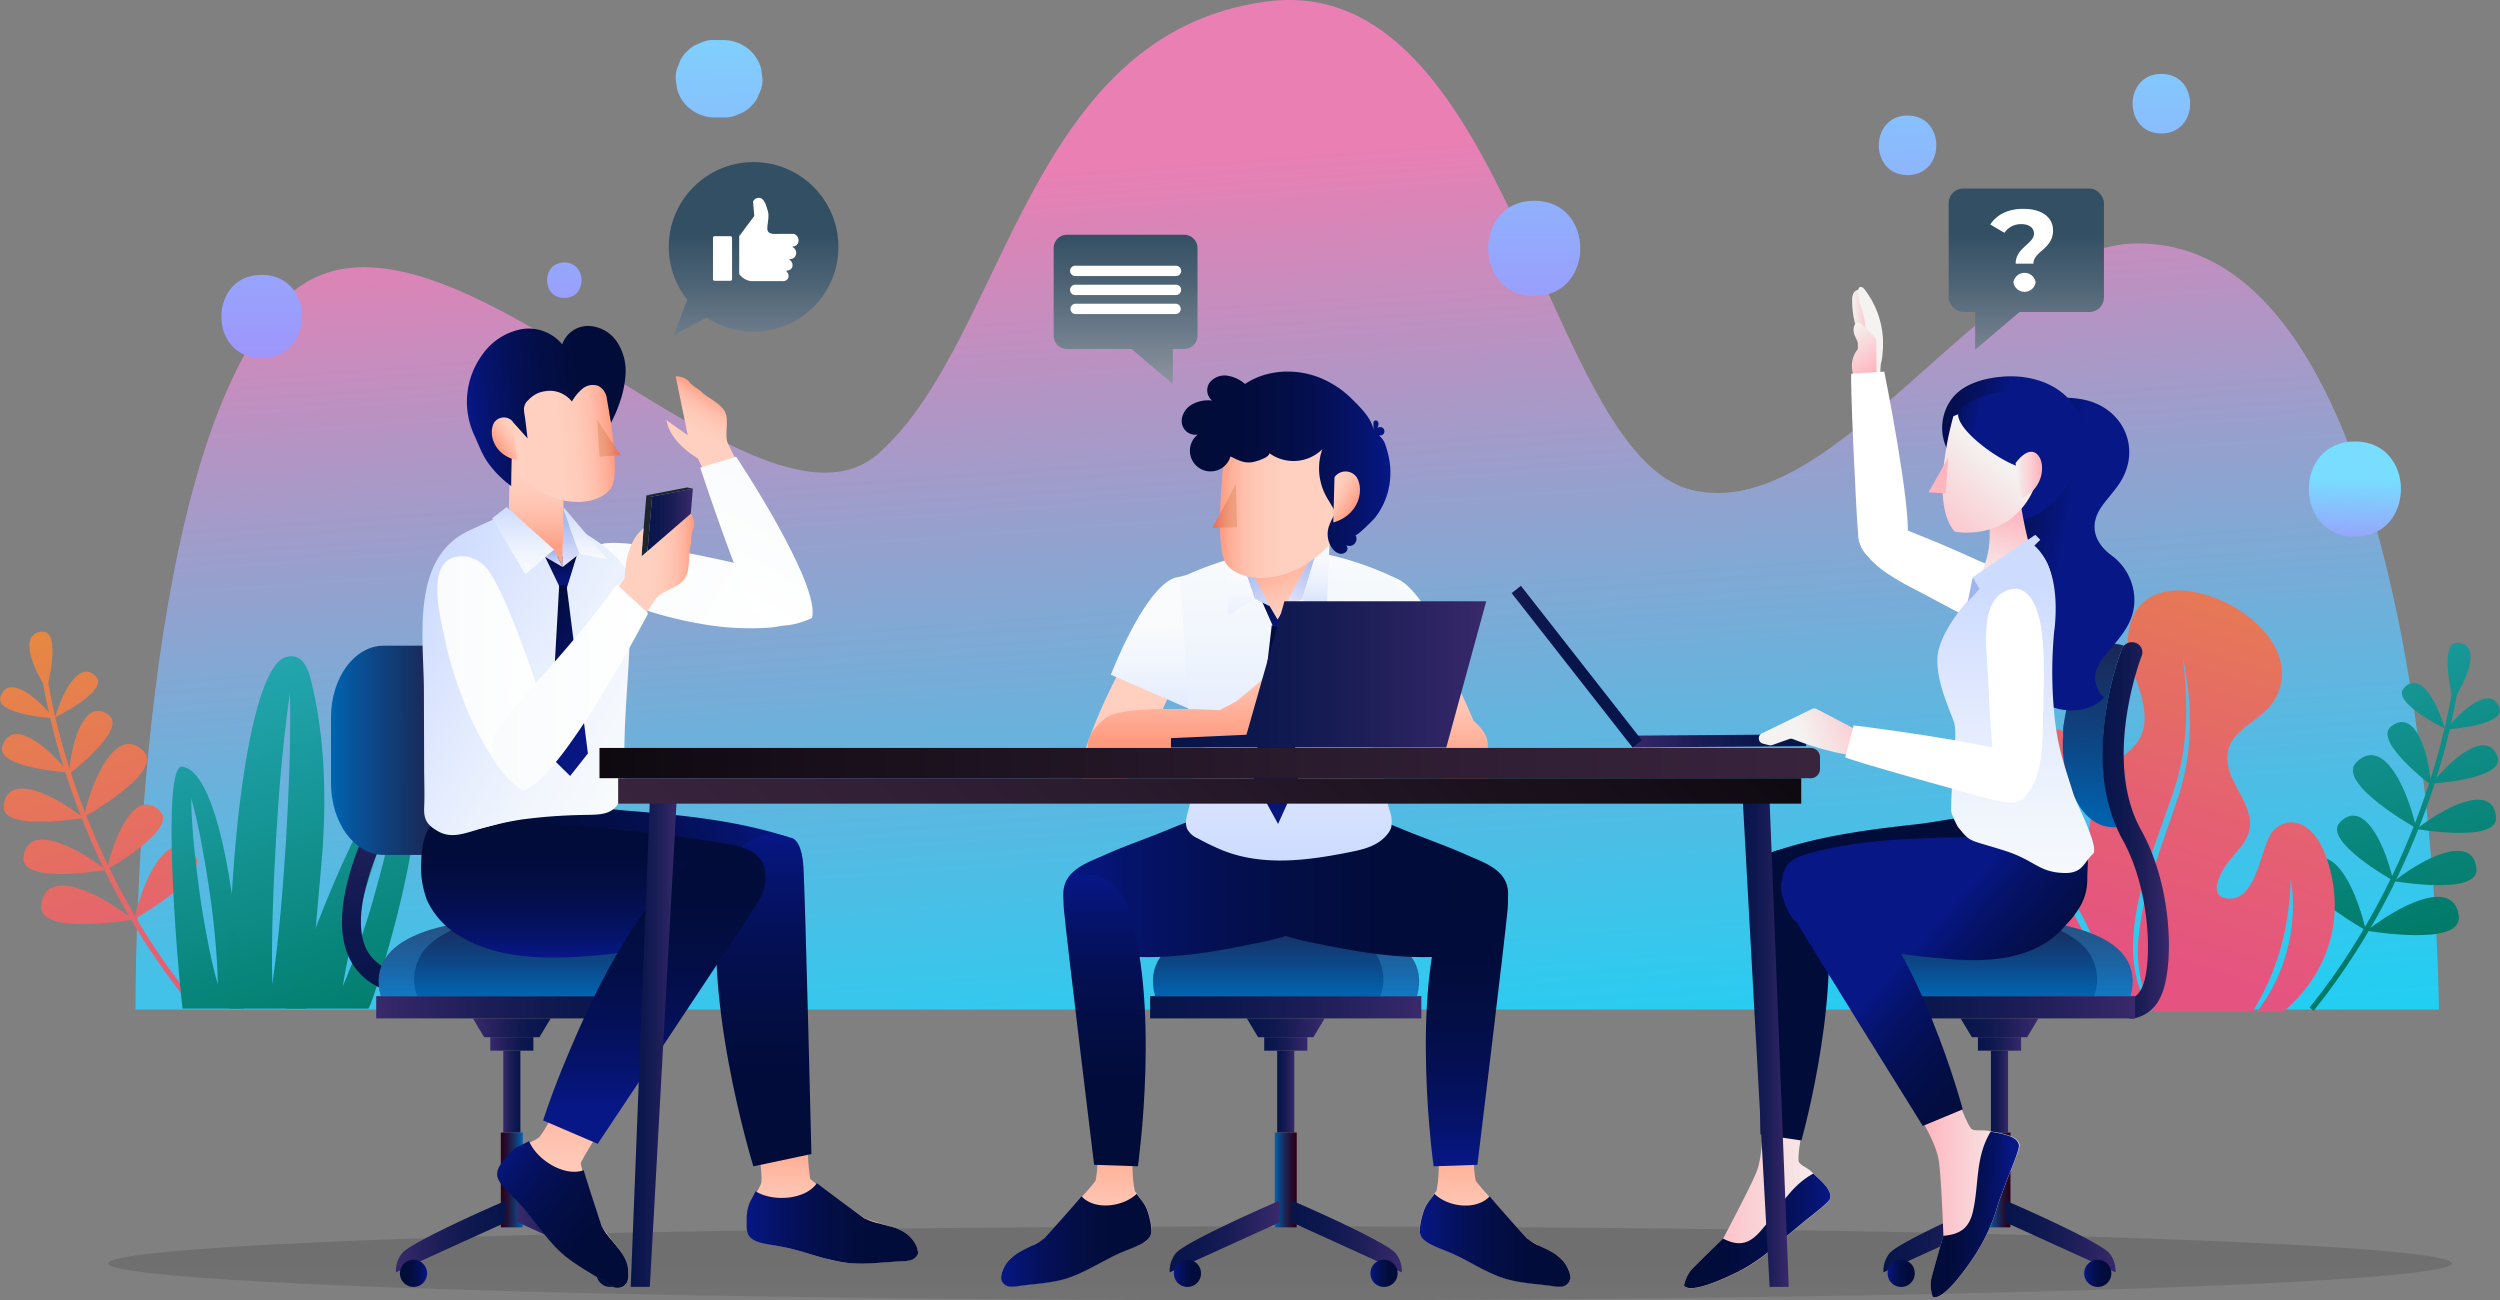 <svg xmlns="http://www.w3.org/2000/svg" xmlns:xlink="http://www.w3.org/1999/xlink" viewBox="0 0 563.24 292.94"><rect x="0" y="0" width="563.24" height="292.94" fill="#808080" stroke="none"/><defs><style>.cls-1{isolation:isolate;}.cls-2{opacity:0.14;mix-blend-mode:multiply;fill:url(#linear-gradient);}.cls-3{fill:url(#linear-gradient-2);}.cls-4{fill:url(#linear-gradient-3);}.cls-5{fill:url(#linear-gradient-4);}.cls-6{fill:url(#linear-gradient-5);}.cls-7{fill:url(#linear-gradient-6);}.cls-8{fill:url(#linear-gradient-7);}.cls-9{fill:url(#linear-gradient-8);}.cls-10{fill:url(#linear-gradient-9);}.cls-11{fill:url(#linear-gradient-10);}.cls-12{fill:url(#linear-gradient-11);}.cls-13{fill:url(#linear-gradient-12);}.cls-14{fill:url(#linear-gradient-13);}.cls-15{fill:url(#linear-gradient-14);}.cls-16{fill:url(#linear-gradient-15);}.cls-17{fill:url(#linear-gradient-16);}.cls-18{fill:url(#linear-gradient-17);}.cls-19{fill:url(#linear-gradient-18);}.cls-20{fill:url(#linear-gradient-19);}.cls-21{fill:url(#linear-gradient-20);}.cls-22{fill:url(#linear-gradient-21);}.cls-23{fill:url(#linear-gradient-22);}.cls-24{fill:url(#linear-gradient-23);}.cls-25{fill:url(#linear-gradient-24);}.cls-26{fill:url(#linear-gradient-25);}.cls-27{fill:url(#linear-gradient-26);}.cls-28{fill:url(#linear-gradient-27);}.cls-29{fill:url(#linear-gradient-28);}.cls-30{fill:url(#linear-gradient-29);}.cls-31{fill:url(#linear-gradient-30);}.cls-32{fill:url(#linear-gradient-31);}.cls-33{fill:url(#linear-gradient-32);}.cls-34{fill:url(#linear-gradient-33);}.cls-35{fill:url(#linear-gradient-34);}.cls-36{fill:url(#linear-gradient-35);}.cls-37{fill:url(#linear-gradient-36);}.cls-38{fill:url(#linear-gradient-37);}.cls-39{fill:url(#linear-gradient-38);}.cls-40{fill:url(#linear-gradient-39);}.cls-41{fill:url(#linear-gradient-40);}.cls-42{fill:#fff;}.cls-43{fill:url(#linear-gradient-41);}.cls-44{fill:url(#linear-gradient-42);}.cls-45{fill:url(#linear-gradient-43);}.cls-46{fill:url(#linear-gradient-44);}.cls-47{fill:url(#linear-gradient-45);}.cls-48{fill:url(#linear-gradient-46);}.cls-49,.cls-68,.cls-97{opacity:0.3;mix-blend-mode:overlay;}.cls-49{fill:url(#linear-gradient-47);}.cls-50{fill:url(#linear-gradient-48);}.cls-51{fill:url(#linear-gradient-49);}.cls-52{fill:url(#linear-gradient-50);}.cls-53{fill:url(#linear-gradient-51);}.cls-54{fill:url(#linear-gradient-52);}.cls-55{fill:url(#linear-gradient-53);}.cls-56{fill:url(#linear-gradient-54);}.cls-57{fill:url(#linear-gradient-55);}.cls-58{fill:url(#linear-gradient-56);}.cls-59{fill:url(#linear-gradient-57);}.cls-60{fill:url(#linear-gradient-58);}.cls-61{fill:url(#linear-gradient-59);}.cls-62{fill:url(#linear-gradient-60);}.cls-63{fill:url(#linear-gradient-61);}.cls-64{fill:url(#linear-gradient-62);}.cls-65{fill:url(#linear-gradient-63);}.cls-66{fill:url(#linear-gradient-64);}.cls-67{fill:url(#linear-gradient-65);}.cls-68{fill:url(#linear-gradient-66);}.cls-69{fill:url(#linear-gradient-67);}.cls-70{fill:url(#linear-gradient-68);}.cls-71{fill:url(#linear-gradient-69);}.cls-72{fill:url(#linear-gradient-70);}.cls-73{fill:url(#linear-gradient-71);}.cls-74{fill:url(#linear-gradient-72);}.cls-75{fill:url(#linear-gradient-73);}.cls-76{fill:url(#linear-gradient-74);}.cls-77{fill:#ffb5be;}.cls-78{fill:url(#linear-gradient-75);}.cls-79{fill:url(#linear-gradient-76);}.cls-80{fill:url(#linear-gradient-77);}.cls-81{fill:url(#linear-gradient-78);}.cls-82{fill:url(#linear-gradient-79);}.cls-83{fill:url(#linear-gradient-80);}.cls-84{fill:#ffe1df;}.cls-85{fill:url(#linear-gradient-81);}.cls-86{fill:url(#linear-gradient-82);}.cls-87{fill:url(#linear-gradient-83);}.cls-88{fill:url(#linear-gradient-84);}.cls-89{fill:url(#linear-gradient-85);}.cls-90{fill:url(#linear-gradient-86);}.cls-91{fill:url(#linear-gradient-87);}.cls-92{fill:url(#linear-gradient-88);}.cls-93{fill:url(#linear-gradient-89);}.cls-94{fill:url(#linear-gradient-90);}.cls-95{fill:url(#linear-gradient-91);}.cls-96{fill:url(#linear-gradient-92);}.cls-97{fill:url(#linear-gradient-93);}.cls-98{fill:url(#linear-gradient-94);}.cls-99{fill:url(#linear-gradient-95);}.cls-100{fill:url(#linear-gradient-96);}.cls-101{fill:url(#linear-gradient-97);}.cls-102{fill:url(#linear-gradient-98);}.cls-103{fill:url(#linear-gradient-99);}.cls-104{fill:url(#linear-gradient-100);}.cls-105{fill:url(#linear-gradient-101);}.cls-106{fill:#ffc58c;}.cls-107{fill:url(#linear-gradient-102);}.cls-108{fill:url(#linear-gradient-103);}.cls-109{fill:url(#linear-gradient-104);}.cls-110{fill:url(#linear-gradient-105);}.cls-111{fill:url(#linear-gradient-106);}.cls-112{fill:url(#linear-gradient-107);}.cls-113{fill:url(#linear-gradient-108);}.cls-114{fill:url(#linear-gradient-109);}.cls-115{fill:url(#linear-gradient-110);}.cls-116{fill:url(#linear-gradient-111);}.cls-117{fill:url(#linear-gradient-112);}.cls-118{fill:url(#linear-gradient-113);}.cls-119{fill:url(#linear-gradient-114);}.cls-120{fill:url(#linear-gradient-115);}.cls-121{fill:url(#linear-gradient-116);}.cls-122{fill:url(#linear-gradient-117);}.cls-123{fill:#1d262d;}.cls-124{fill:url(#linear-gradient-118);}.cls-125{fill:url(#linear-gradient-119);}.cls-126{fill:url(#linear-gradient-120);}.cls-127{fill:url(#linear-gradient-121);}.cls-128{fill:url(#linear-gradient-122);}.cls-129{fill:url(#linear-gradient-123);}.cls-130{fill:url(#linear-gradient-124);}.cls-131{fill:url(#linear-gradient-125);}.cls-132{fill:url(#linear-gradient-126);}.cls-133{fill:url(#linear-gradient-127);}.cls-134{fill:url(#linear-gradient-128);}.cls-135{fill:url(#linear-gradient-129);}.cls-136{fill:#ffc38a;}.cls-137{fill:url(#linear-gradient-130);}.cls-138{fill:url(#linear-gradient-131);}.cls-139{fill:url(#linear-gradient-132);}.cls-140{fill:url(#linear-gradient-133);}.cls-141{fill:url(#linear-gradient-134);}.cls-142{fill:url(#linear-gradient-135);}.cls-143{fill:url(#linear-gradient-136);}.cls-144{fill:url(#linear-gradient-137);}.cls-145{fill:url(#linear-gradient-138);}.cls-146{fill:url(#linear-gradient-139);}.cls-147{fill:url(#linear-gradient-140);}.cls-148{fill:url(#linear-gradient-141);}.cls-149{fill:url(#linear-gradient-142);}.cls-150{fill:url(#linear-gradient-143);}.cls-151{fill:url(#linear-gradient-144);}.cls-152{fill:url(#linear-gradient-145);}.cls-153{fill:url(#linear-gradient-146);}.cls-154{fill:url(#linear-gradient-147);}.cls-155{fill:url(#linear-gradient-148);}.cls-156{fill:url(#linear-gradient-149);}.cls-157{fill:url(#linear-gradient-150);}.cls-158{fill:url(#linear-gradient-151);}.cls-159{fill:url(#linear-gradient-152);}.cls-160{fill:url(#linear-gradient-153);}.cls-161{fill:url(#linear-gradient-154);}.cls-162{fill:url(#linear-gradient-155);}.cls-163{fill:url(#linear-gradient-156);}.cls-164{fill:url(#linear-gradient-157);}.cls-165{fill:url(#linear-gradient-158);}.cls-166{fill:url(#linear-gradient-159);}</style><linearGradient id="linear-gradient" x1="288.37" y1="282.02" x2="288.37" y2="357.59" gradientUnits="userSpaceOnUse"><stop offset="0" stop-color="#0e090f"/><stop offset="1" stop-color="#38243d" stop-opacity="0.2"/></linearGradient><linearGradient id="linear-gradient-2" x1="934.49" y1="412.35" x2="953.74" y2="676.47" gradientUnits="userSpaceOnUse"><stop offset="0" stop-color="#e97fb3"/><stop offset="0.21" stop-color="#ad97c6"/><stop offset="0.49" stop-color="#64b4de"/><stop offset="0.73" stop-color="#2ecaef"/><stop offset="0.9" stop-color="#0dd7fa"/><stop offset="1" stop-color="#00dcfe"/></linearGradient><linearGradient id="linear-gradient-3" x1="1244.49" y1="431.45" x2="1195.17" y2="580.11" gradientTransform="matrix(-1, 0, 0, 1, 2424.84, 0)" gradientUnits="userSpaceOnUse"><stop offset="0" stop-color="#39c4e2" stop-opacity="0.97"/><stop offset="1" stop-color="#007a68"/></linearGradient><linearGradient id="linear-gradient-4" x1="1254.6" y1="434.8" x2="1205.28" y2="583.46" xlink:href="#linear-gradient-3"/><linearGradient id="linear-gradient-5" x1="1245.06" y1="431.64" x2="1195.74" y2="580.3" xlink:href="#linear-gradient-3"/><linearGradient id="linear-gradient-6" x1="1250.21" y1="433.35" x2="1200.89" y2="582.01" xlink:href="#linear-gradient-3"/><linearGradient id="linear-gradient-7" x1="1255.38" y1="435.06" x2="1206.05" y2="583.72" xlink:href="#linear-gradient-3"/><linearGradient id="linear-gradient-8" x1="1263.13" y1="437.63" x2="1213.81" y2="586.29" xlink:href="#linear-gradient-3"/><linearGradient id="linear-gradient-9" x1="1260.27" y1="436.68" x2="1210.94" y2="585.34" xlink:href="#linear-gradient-3"/><linearGradient id="linear-gradient-10" x1="1268.37" y1="439.37" x2="1219.05" y2="588.03" xlink:href="#linear-gradient-3"/><linearGradient id="linear-gradient-11" x1="1276.09" y1="441.93" x2="1226.76" y2="590.59" xlink:href="#linear-gradient-3"/><linearGradient id="linear-gradient-12" x1="1270.97" y1="440.24" x2="1221.65" y2="588.9" xlink:href="#linear-gradient-3"/><linearGradient id="linear-gradient-13" x1="1285.44" y1="445.04" x2="1236.12" y2="593.7" xlink:href="#linear-gradient-3"/><linearGradient id="linear-gradient-14" x1="1271.53" y1="440.42" x2="1222.2" y2="589.08" xlink:href="#linear-gradient-3"/><linearGradient id="linear-gradient-15" x1="1188.49" y1="441.67" x2="1139.16" y2="590.33" gradientUnits="userSpaceOnUse"><stop offset="0" stop-color="#e6a224"/><stop offset="0.35" stop-color="#e68349"/><stop offset="0.78" stop-color="#e56171"/><stop offset="1" stop-color="#e55480"/></linearGradient><linearGradient id="linear-gradient-16" x1="653.52" y1="477.63" x2="698.04" y2="622.18" xlink:href="#linear-gradient-15"/><linearGradient id="linear-gradient-17" x1="657.58" y1="476.38" x2="702.11" y2="620.93" xlink:href="#linear-gradient-15"/><linearGradient id="linear-gradient-18" x1="646.72" y1="479.72" x2="691.25" y2="624.27" xlink:href="#linear-gradient-15"/><linearGradient id="linear-gradient-19" x1="645.11" y1="480.22" x2="689.64" y2="624.77" xlink:href="#linear-gradient-15"/><linearGradient id="linear-gradient-20" x1="643.59" y1="480.69" x2="688.12" y2="625.24" xlink:href="#linear-gradient-15"/><linearGradient id="linear-gradient-21" x1="644.62" y1="480.37" x2="689.14" y2="624.92" xlink:href="#linear-gradient-15"/><linearGradient id="linear-gradient-22" x1="657.42" y1="476.43" x2="701.95" y2="620.98" xlink:href="#linear-gradient-15"/><linearGradient id="linear-gradient-23" x1="659.97" y1="475.64" x2="704.49" y2="620.19" xlink:href="#linear-gradient-15"/><linearGradient id="linear-gradient-24" x1="660.46" y1="475.49" x2="704.99" y2="620.04" xlink:href="#linear-gradient-15"/><linearGradient id="linear-gradient-25" x1="646.14" y1="479.9" x2="690.66" y2="624.45" xlink:href="#linear-gradient-15"/><linearGradient id="linear-gradient-26" x1="663.83" y1="474.45" x2="708.36" y2="619" xlink:href="#linear-gradient-15"/><linearGradient id="linear-gradient-27" x1="656.39" y1="476.74" x2="700.92" y2="621.29" xlink:href="#linear-gradient-15"/><linearGradient id="linear-gradient-28" x1="688.8" y1="469.02" x2="733.33" y2="613.57" gradientTransform="matrix(1, 0, 0, 1, 0, 0)" xlink:href="#linear-gradient-3"/><linearGradient id="linear-gradient-29" x1="669.89" y1="474.85" x2="714.42" y2="619.4" gradientTransform="matrix(1, 0, 0, 1, 0, 0)" xlink:href="#linear-gradient-3"/><linearGradient id="linear-gradient-30" x1="701.73" y1="465.04" x2="746.26" y2="609.59" gradientTransform="matrix(1, 0, 0, 1, 0, 0)" xlink:href="#linear-gradient-3"/><linearGradient id="linear-gradient-31" x1="1145.78" y1="510.84" x2="1144.75" y2="366.97" gradientUnits="userSpaceOnUse"><stop offset="0" stop-color="#b866fa"/><stop offset="1" stop-color="#78ddfe"/></linearGradient><linearGradient id="linear-gradient-32" x1="1004.28" y1="511.85" x2="1003.25" y2="367.98" xlink:href="#linear-gradient-31"/><linearGradient id="linear-gradient-33" x1="1187.72" y1="512.4" x2="1188.67" y2="484.36" xlink:href="#linear-gradient-31"/><linearGradient id="linear-gradient-34" x1="820.91" y1="513.16" x2="819.89" y2="369.29" xlink:href="#linear-gradient-31"/><linearGradient id="linear-gradient-35" x1="785.72" y1="513.41" x2="784.69" y2="369.54" xlink:href="#linear-gradient-31"/><linearGradient id="linear-gradient-36" x1="1088.55" y1="511.25" x2="1087.53" y2="367.38" xlink:href="#linear-gradient-31"/><linearGradient id="linear-gradient-37" x1="717.43" y1="513.9" x2="716.4" y2="370.03" xlink:href="#linear-gradient-31"/><linearGradient id="linear-gradient-38" x1="1075.3" y1="450.25" x2="1079.95" y2="450.25" gradientUnits="userSpaceOnUse"><stop offset="0" stop-color="#f4f3f1"/><stop offset="1" stop-color="#ffb2bc"/></linearGradient><linearGradient id="linear-gradient-39" x1="7327.77" y1="-820.86" x2="7311.48" y2="-830.26" gradientTransform="matrix(-0.13, -0.99, -0.99, 0.13, 1240.62, 7816.67)" xlink:href="#linear-gradient-38"/><linearGradient id="linear-gradient-40" x1="1073.99" y1="450.81" x2="1080.84" y2="460.69" xlink:href="#linear-gradient-38"/><linearGradient id="linear-gradient-41" x1="259.12" y1="226.93" x2="320.22" y2="226.93" gradientUnits="userSpaceOnUse"><stop offset="0" stop-color="#07154b"/><stop offset="0.26" stop-color="#0c174e"/><stop offset="0.58" stop-color="#1b1d57"/><stop offset="0.93" stop-color="#332767"/><stop offset="1" stop-color="#39296a"/></linearGradient><linearGradient id="linear-gradient-42" x1="284.82" y1="235.19" x2="294.53" y2="235.19" xlink:href="#linear-gradient-41"/><linearGradient id="linear-gradient-43" x1="287.74" y1="245.93" x2="291.61" y2="245.93" xlink:href="#linear-gradient-41"/><linearGradient id="linear-gradient-44" x1="287.2" y1="265.84" x2="292.15" y2="265.84" gradientUnits="userSpaceOnUse"><stop offset="0" stop-color="#0064b1"/><stop offset="0.21" stop-color="#0d4685"/><stop offset="0.46" stop-color="#1a2858"/><stop offset="0.69" stop-color="#231237"/><stop offset="0.87" stop-color="#290523"/><stop offset="1" stop-color="#2b001c"/></linearGradient><linearGradient id="linear-gradient-45" x1="280.91" y1="231.56" x2="298.44" y2="231.56" xlink:href="#linear-gradient-41"/><linearGradient id="linear-gradient-46" x1="4214.6" y1="600.82" x2="4214.6" y2="563.85" gradientTransform="matrix(-1, 0, 0, 1, 5162.33, 0)" xlink:href="#linear-gradient-44"/><linearGradient id="linear-gradient-47" x1="4195.72" y1="600.82" x2="4195.72" y2="563.85" gradientTransform="matrix(-1, 0, 0, 1, 5162.33, 0)" gradientUnits="userSpaceOnUse"><stop offset="0" stop-color="#48b8fa" stop-opacity="0.8"/><stop offset="0.18" stop-color="#4abbfa" stop-opacity="0.81"/><stop offset="0.38" stop-color="#50c4fb" stop-opacity="0.83"/><stop offset="0.59" stop-color="#5ad3fc" stop-opacity="0.88"/><stop offset="0.81" stop-color="#69e7fd" stop-opacity="0.94"/><stop offset="1" stop-color="#78fdfe"/></linearGradient><linearGradient id="linear-gradient-48" x1="921.57" y1="654.97" x2="946.33" y2="654.97" xlink:href="#linear-gradient-41"/><linearGradient id="linear-gradient-49" x1="922.53" y1="663.27" x2="928.64" y2="663.27" gradientUnits="userSpaceOnUse"><stop offset="0" stop-color="#071786"/><stop offset="0.15" stop-color="#05136b"/><stop offset="0.32" stop-color="#041055"/><stop offset="0.51" stop-color="#030e45"/><stop offset="0.72" stop-color="#020c3b"/><stop offset="1" stop-color="#020c38"/></linearGradient><linearGradient id="linear-gradient-50" x1="949.11" y1="654.97" x2="973.88" y2="654.97" xlink:href="#linear-gradient-41"/><linearGradient id="linear-gradient-51" x1="966.81" y1="663.27" x2="972.92" y2="663.27" xlink:href="#linear-gradient-49"/><linearGradient id="linear-gradient-52" x1="3698.06" y1="543.34" x2="3737.26" y2="543.34" gradientTransform="matrix(1, 0.01, 0.01, -1, -2676.12, 1059.95)" xlink:href="#linear-gradient-41"/><linearGradient id="linear-gradient-53" x1="3735.1" y1="526.6" x2="3764.44" y2="526.6" gradientTransform="matrix(0.62, -0.79, -0.79, -0.62, -884.54, 3803.27)" xlink:href="#linear-gradient-41"/><linearGradient id="linear-gradient-54" x1="3983.66" y1="648.03" x2="4016.64" y2="648.03" gradientTransform="matrix(-1, 0, 0, 1, 5054.09, 0)" xlink:href="#linear-gradient-38"/><linearGradient id="linear-gradient-55" x1="3873.99" y1="653.69" x2="3906.97" y2="653.69" gradientTransform="matrix(-1, 0, 0, 1, 4944.43, 0)" xlink:href="#linear-gradient-49"/><linearGradient id="linear-gradient-56" x1="1021.31" y1="565.36" x2="1069.61" y2="571.06" xlink:href="#linear-gradient-49"/><linearGradient id="linear-gradient-57" x1="1017.79" y1="595.22" x2="1066.08" y2="600.92" xlink:href="#linear-gradient-49"/><linearGradient id="linear-gradient-58" x1="5151.82" y1="4011.84" x2="5239.43" y2="4011.84" gradientTransform="translate(-3344.28 5320.1) rotate(-84.68)" xlink:href="#linear-gradient-44"/><linearGradient id="linear-gradient-59" x1="1131.74" y1="563.46" x2="1146.71" y2="563.46" xlink:href="#linear-gradient-41"/><linearGradient id="linear-gradient-60" x1="419.93" y1="226.93" x2="481.03" y2="226.93" xlink:href="#linear-gradient-41"/><linearGradient id="linear-gradient-61" x1="445.62" y1="235.19" x2="455.34" y2="235.19" xlink:href="#linear-gradient-41"/><linearGradient id="linear-gradient-62" x1="448.55" y1="245.93" x2="452.41" y2="245.93" xlink:href="#linear-gradient-41"/><linearGradient id="linear-gradient-63" x1="448" y1="265.84" x2="452.96" y2="265.84" xlink:href="#linear-gradient-44"/><linearGradient id="linear-gradient-64" x1="441.71" y1="231.56" x2="459.25" y2="231.56" xlink:href="#linear-gradient-41"/><linearGradient id="linear-gradient-65" x1="4053.8" y1="600.82" x2="4053.8" y2="563.85" gradientTransform="matrix(-1, 0, 0, 1, 5162.33, 0)" xlink:href="#linear-gradient-44"/><linearGradient id="linear-gradient-66" x1="4034.92" y1="600.82" x2="4034.92" y2="563.85" xlink:href="#linear-gradient-47"/><linearGradient id="linear-gradient-67" x1="1082.37" y1="654.97" x2="1107.13" y2="654.97" xlink:href="#linear-gradient-41"/><linearGradient id="linear-gradient-68" x1="1083.33" y1="663.27" x2="1089.44" y2="663.27" xlink:href="#linear-gradient-49"/><linearGradient id="linear-gradient-69" x1="1109.92" y1="654.97" x2="1134.68" y2="654.97" xlink:href="#linear-gradient-41"/><linearGradient id="linear-gradient-70" x1="1127.61" y1="663.27" x2="1133.72" y2="663.27" xlink:href="#linear-gradient-49"/><linearGradient id="linear-gradient-71" x1="3943.51" y1="31.62" x2="3983.67" y2="31.62" gradientTransform="matrix(-0.99, -0.17, -0.17, 0.99, 5032.09, 1141.25)" xlink:href="#linear-gradient-49"/><linearGradient id="linear-gradient-72" x1="3961.16" y1="10.29" x2="3993.1" y2="10.29" gradientTransform="matrix(-0.99, -0.17, -0.17, 0.99, 5032.09, 1141.25)" xlink:href="#linear-gradient-49"/><linearGradient id="linear-gradient-73" x1="4083.15" y1="39.78" x2="4083.15" y2="22.41" gradientTransform="matrix(-0.99, -0.17, -0.17, 0.99, 5140.17, 1159.84)" xlink:href="#linear-gradient-38"/><linearGradient id="linear-gradient-74" x1="4084.99" y1="3.57" x2="4099.59" y2="28.86" gradientTransform="matrix(-0.99, -0.17, -0.17, 0.99, 5140.17, 1159.84)" xlink:href="#linear-gradient-38"/><linearGradient id="linear-gradient-75" x1="3967.19" y1="6.17" x2="3989.95" y2="6.17" gradientTransform="matrix(-0.99, -0.17, -0.17, 0.99, 5032.09, 1141.25)" xlink:href="#linear-gradient-49"/><linearGradient id="linear-gradient-76" x1="3941.96" y1="483.37" x2="3935.96" y2="483.37" gradientTransform="matrix(-1, 0, 0, 1, 5054.09, 0)" xlink:href="#linear-gradient-38"/><linearGradient id="linear-gradient-77" x1="3941.08" y1="645.68" x2="3963.78" y2="645.68" gradientTransform="matrix(-1, 0, 0, 1, 5054.09, 0)" xlink:href="#linear-gradient-38"/><linearGradient id="linear-gradient-78" x1="3916.56" y1="714.77" x2="3935.54" y2="714.77" gradientTransform="matrix(-1, -0.03, -0.03, 1, 5048.71, 54.2)" xlink:href="#linear-gradient-49"/><linearGradient id="linear-gradient-79" x1="1079.94" y1="599.62" x2="1115.76" y2="631.52" xlink:href="#linear-gradient-49"/><linearGradient id="linear-gradient-80" x1="1099.28" y1="577.91" x2="1135.1" y2="609.81" xlink:href="#linear-gradient-49"/><linearGradient id="linear-gradient-81" x1="3747.29" y1="564.57" x2="3747.29" y2="490.07" gradientTransform="matrix(-0.97, 0, 0, 1, 4750.56, 18.37)" gradientUnits="userSpaceOnUse"><stop offset="0" stop-color="#f9fbfc"/><stop offset="0.29" stop-color="#f1f6fd"/><stop offset="0.73" stop-color="#dde6fe"/><stop offset="1" stop-color="#cddbff"/></linearGradient><linearGradient id="linear-gradient-82" x1="4866.52" y1="903.72" x2="4847.85" y2="892.94" gradientTransform="matrix(-0.98, -0.18, -0.18, 0.98, 6005, 558.58)" xlink:href="#linear-gradient-38"/><linearGradient id="linear-gradient-83" x1="4274.24" y1="793.77" x2="4275.93" y2="780.22" gradientTransform="matrix(-0.99, -0.12, -0.12, 0.99, 4791.81, -123.5)" gradientUnits="userSpaceOnUse"><stop offset="0" stop-color="#f9fbfc"/><stop offset="0.31" stop-color="#f0f5fd"/><stop offset="0.8" stop-color="#d8e3fe"/><stop offset="1" stop-color="#cddbff"/></linearGradient><linearGradient id="linear-gradient-84" x1="4281.39" y1="796.1" x2="4282.07" y2="790.62" gradientTransform="matrix(-0.99, -0.12, -0.12, 0.99, 4791.81, -123.5)" gradientUnits="userSpaceOnUse"><stop offset="0" stop-color="#e7e6ff"/><stop offset="0.34" stop-color="#c9d2f8"/><stop offset="0.76" stop-color="#aabdf1"/><stop offset="1" stop-color="#9eb5ee"/></linearGradient><linearGradient id="linear-gradient-85" x1="743.37" y1="600.7" x2="743.37" y2="549.5" xlink:href="#linear-gradient-41"/><linearGradient id="linear-gradient-86" x1="732.62" y1="545.4" x2="780.01" y2="545.4" xlink:href="#linear-gradient-44"/><linearGradient id="linear-gradient-87" x1="3166.37" y1="603.33" x2="3227.47" y2="603.33" gradientTransform="matrix(1, 0, 0, -1, -2423.57, 1206.65)" xlink:href="#linear-gradient-41"/><linearGradient id="linear-gradient-88" x1="3192.07" y1="611.58" x2="3201.78" y2="611.58" gradientTransform="matrix(1, 0, 0, -1, -2423.57, 1223.17)" xlink:href="#linear-gradient-41"/><linearGradient id="linear-gradient-89" x1="3194.99" y1="622.32" x2="3198.86" y2="622.32" gradientTransform="matrix(1, 0, 0, -1, -2423.57, 1244.65)" xlink:href="#linear-gradient-41"/><linearGradient id="linear-gradient-90" x1="3194.45" y1="642.23" x2="3199.4" y2="642.23" gradientTransform="matrix(1, 0, 0, -1, -2423.57, 1284.46)" xlink:href="#linear-gradient-44"/><linearGradient id="linear-gradient-91" x1="3188.16" y1="607.95" x2="3205.69" y2="607.95" gradientTransform="matrix(-1, 0, 0, 1, 3312.23, -376.39)" xlink:href="#linear-gradient-41"/><linearGradient id="linear-gradient-92" x1="1965.4" y1="600.82" x2="1965.4" y2="563.85" gradientTransform="translate(-1192.05)" xlink:href="#linear-gradient-44"/><linearGradient id="linear-gradient-93" x1="1946.52" y1="600.82" x2="1946.52" y2="563.85" gradientTransform="translate(-1192.05)" xlink:href="#linear-gradient-47"/><linearGradient id="linear-gradient-94" x1="3170.77" y1="654.97" x2="3195.53" y2="654.97" gradientTransform="matrix(-1, 0, 0, 1, 3970.28, 0)" xlink:href="#linear-gradient-41"/><linearGradient id="linear-gradient-95" x1="3171.73" y1="663.27" x2="3177.84" y2="663.27" gradientTransform="matrix(-1, 0, 0, 1, 3970.28, 0)" xlink:href="#linear-gradient-49"/><linearGradient id="linear-gradient-96" x1="3198.32" y1="654.97" x2="3223.08" y2="654.97" gradientTransform="matrix(-1, 0, 0, 1, 3970.28, 0)" xlink:href="#linear-gradient-41"/><linearGradient id="linear-gradient-97" x1="3216.01" y1="663.27" x2="3222.12" y2="663.27" gradientTransform="matrix(-1, 0, 0, 1, 3970.28, 0)" xlink:href="#linear-gradient-49"/><linearGradient id="linear-gradient-98" x1="283.98" y1="2375.5" x2="284.21" y2="2424.43" gradientTransform="matrix(0.51, -0.86, 0.86, 0.51, -1395.23, -470.9)" gradientUnits="userSpaceOnUse"><stop offset="0" stop-color="#f9fbfc"/><stop offset="1" stop-color="#fff"/></linearGradient><linearGradient id="linear-gradient-99" x1="1552.63" y1="843.77" x2="1570.47" y2="843.77" gradientTransform="translate(-694.17 1406.14) rotate(-60.06)" gradientUnits="userSpaceOnUse"><stop offset="0" stop-color="#ffd1c1"/><stop offset="0.49" stop-color="#ffcfbf"/><stop offset="0.66" stop-color="#ffcab8"/><stop offset="0.79" stop-color="#ffc0ad"/><stop offset="0.89" stop-color="#ffb29c"/><stop offset="0.98" stop-color="#ffa086"/><stop offset="1" stop-color="#ff9a7f"/></linearGradient><linearGradient id="linear-gradient-100" x1="1560.88" y1="866.42" x2="1531.91" y2="866.42" gradientTransform="translate(-694.17 1406.14) rotate(-60.06)" xlink:href="#linear-gradient-98"/><linearGradient id="linear-gradient-101" x1="845.68" y1="661.02" x2="845.68" y2="631.69" gradientUnits="userSpaceOnUse"><stop offset="0" stop-color="#ffd1c1"/><stop offset="0.28" stop-color="#ffcebe"/><stop offset="0.51" stop-color="#ffc6b4"/><stop offset="0.72" stop-color="#ffb8a2"/><stop offset="0.92" stop-color="#ffa48b"/><stop offset="1" stop-color="#ff9a7f"/></linearGradient><linearGradient id="linear-gradient-102" x1="826.12" y1="651.94" x2="864.78" y2="651.94" xlink:href="#linear-gradient-49"/><linearGradient id="linear-gradient-103" x1="-81.09" y1="2104.56" x2="-106.47" y2="2069.01" gradientTransform="matrix(0.81, 0.58, -0.58, 0.81, 2074.02, -999.29)" xlink:href="#linear-gradient-101"/><linearGradient id="linear-gradient-104" x1="-108.79" y1="2089.48" x2="-70.13" y2="2089.48" gradientTransform="matrix(0.81, 0.58, -0.58, 0.81, 2074.02, -999.29)" xlink:href="#linear-gradient-49"/><linearGradient id="linear-gradient-105" x1="828.22" y1="551.62" x2="768.06" y2="586.36" xlink:href="#linear-gradient-49"/><linearGradient id="linear-gradient-106" x1="830.11" y1="564.34" x2="830.11" y2="639.16" xlink:href="#linear-gradient-49"/><linearGradient id="linear-gradient-107" x1="791.71" y1="592.09" x2="791.71" y2="560.34" xlink:href="#linear-gradient-49"/><linearGradient id="linear-gradient-108" x1="777.21" y1="563.52" x2="777.21" y2="495.26" gradientUnits="userSpaceOnUse"><stop offset="0" stop-color="#ffd1c1"/><stop offset="0.22" stop-color="#fcb"/><stop offset="0.51" stop-color="#ffbeab"/><stop offset="0.83" stop-color="#ffa890"/><stop offset="1" stop-color="#ff9a7f"/></linearGradient><linearGradient id="linear-gradient-109" x1="803.16" y1="547.39" x2="748.75" y2="515.98" gradientTransform="matrix(1, 0, 0, 1, 0, 0)" xlink:href="#linear-gradient-81"/><linearGradient id="linear-gradient-110" x1="126.37" y1="134.38" x2="126.37" y2="125.28" gradientUnits="userSpaceOnUse"><stop offset="0" stop-color="#071786"/><stop offset="0.2" stop-color="#071681"/><stop offset="0.45" stop-color="#061472"/><stop offset="0.72" stop-color="#04115a"/><stop offset="1" stop-color="#020c38"/></linearGradient><linearGradient id="linear-gradient-111" x1="138.47" y1="159.32" x2="117.18" y2="147.02" gradientUnits="userSpaceOnUse"><stop offset="0" stop-color="#071786"/><stop offset="0.2" stop-color="#07167e"/><stop offset="0.5" stop-color="#051369"/><stop offset="0.86" stop-color="#030e47"/><stop offset="1" stop-color="#020c38"/></linearGradient><linearGradient id="linear-gradient-112" x1="778.86" y1="478.44" x2="778.86" y2="500.22" gradientUnits="userSpaceOnUse"><stop offset="0" stop-color="#ffd1c1"/><stop offset="0.29" stop-color="#ffcebe"/><stop offset="0.51" stop-color="#ffc6b4"/><stop offset="0.72" stop-color="#ffb8a3"/><stop offset="0.92" stop-color="#ffa58c"/><stop offset="1" stop-color="#ff9a7f"/></linearGradient><linearGradient id="linear-gradient-113" x1="815.82" y1="726.42" x2="839.24" y2="726.42" gradientTransform="translate(-105.37 -171.78) rotate(-5.2)" xlink:href="#linear-gradient-99"/><linearGradient id="linear-gradient-114" x1="835.82" y1="725.68" x2="840.57" y2="725.68" gradientTransform="translate(-763.42 -548.17) rotate(-5.2)" gradientUnits="userSpaceOnUse"><stop offset="0" stop-color="#eea281"/><stop offset="0.25" stop-color="#ee9c7b"/><stop offset="0.58" stop-color="#ed8a6c"/><stop offset="0.97" stop-color="#ec6e52"/><stop offset="1" stop-color="#ec6b50"/></linearGradient><linearGradient id="linear-gradient-115" x1="807.07" y1="717.05" x2="843.41" y2="717.05" gradientTransform="translate(-105.37 -171.78) rotate(-5.2)" xlink:href="#linear-gradient-49"/><linearGradient id="linear-gradient-116" x1="818.34" y1="722.41" x2="812.9" y2="725.55" gradientTransform="translate(-105.37 -171.78) rotate(-5.2)" gradientUnits="userSpaceOnUse"><stop offset="0" stop-color="#ffd1c1"/><stop offset="0.23" stop-color="#ffcdbc"/><stop offset="0.49" stop-color="#ffc1ae"/><stop offset="0.78" stop-color="#ffad96"/><stop offset="1" stop-color="#ff9a7f"/></linearGradient><linearGradient id="linear-gradient-117" x1="145.37" y1="120.23" x2="156.1" y2="120.23" xlink:href="#linear-gradient-41"/><linearGradient id="linear-gradient-118" x1="756.57" y1="528.1" x2="783.32" y2="528.1" gradientTransform="matrix(1, 0, 0, 1, 0, 0)" xlink:href="#linear-gradient-98"/><linearGradient id="linear-gradient-119" x1="794.92" y1="504.73" x2="814.45" y2="504.73" gradientTransform="matrix(1, 0, 0, 1, 0, 0)" xlink:href="#linear-gradient-99"/><linearGradient id="linear-gradient-120" x1="768.91" y1="531.27" x2="804.08" y2="531.27" gradientTransform="matrix(1, 0, 0, 1, 0, 0)" xlink:href="#linear-gradient-98"/><linearGradient id="linear-gradient-121" x1="-83.33" y1="2066.36" x2="-121.48" y2="2012.92" gradientTransform="matrix(0.81, 0.58, -0.58, 0.81, 2074.02, -999.29)" xlink:href="#linear-gradient-49"/><linearGradient id="linear-gradient-122" x1="-252.91" y1="504.14" x2="-252.91" y2="491.43" gradientTransform="translate(1039.6)" xlink:href="#linear-gradient-84"/><linearGradient id="linear-gradient-123" x1="-249.61" y1="502.4" x2="-249.61" y2="490.71" gradientTransform="translate(381.55 -376.39)" gradientUnits="userSpaceOnUse"><stop offset="0" stop-color="#f9fbfc"/><stop offset="1" stop-color="#cddbff"/></linearGradient><linearGradient id="linear-gradient-124" x1="-263.69" y1="505.76" x2="-263.69" y2="490.63" gradientTransform="translate(381.55 -376.39)" xlink:href="#linear-gradient-83"/><linearGradient id="linear-gradient-125" x1="-256.75" y1="504.14" x2="-256.75" y2="500.25" gradientTransform="translate(381.55 -376.39)" xlink:href="#linear-gradient-84"/><linearGradient id="linear-gradient-126" x1="1960.13" y1="-61.62" x2="1945.85" y2="-21.14" gradientTransform="translate(-847.41 1223.5) rotate(-19.43)" xlink:href="#linear-gradient-112"/><linearGradient id="linear-gradient-127" x1="1959.87" y1="-64.71" x2="1939.02" y2="-46.86" gradientTransform="translate(-847.41 1223.5) rotate(-19.43)" xlink:href="#linear-gradient-81"/><linearGradient id="linear-gradient-128" x1="5924.87" y1="1337.18" x2="5910.59" y2="1377.65" gradientTransform="matrix(-0.94, -0.33, -0.33, 0.94, 6946.58, 1223.5)" xlink:href="#linear-gradient-112"/><linearGradient id="linear-gradient-129" x1="5923.05" y1="1327.69" x2="5912.65" y2="1357.16" gradientTransform="matrix(-0.94, -0.33, -0.33, 0.94, 6946.58, 1223.5)" xlink:href="#linear-gradient-81"/><linearGradient id="linear-gradient-130" x1="897.62" y1="575.59" x2="997.82" y2="575.59" xlink:href="#linear-gradient-49"/><linearGradient id="linear-gradient-131" x1="948.17" y1="500.27" x2="948.17" y2="570.27" gradientTransform="matrix(1, 0, 0, 1, 0, 0)" xlink:href="#linear-gradient-81"/><linearGradient id="linear-gradient-132" x1="287.85" y1="143.62" x2="287.85" y2="135.59" xlink:href="#linear-gradient-110"/><linearGradient id="linear-gradient-133" x1="303.16" y1="171.64" x2="277.36" y2="156.74" xlink:href="#linear-gradient-111"/><linearGradient id="linear-gradient-134" x1="293.15" y1="137.23" x2="286.45" y2="122.13" gradientUnits="userSpaceOnUse"><stop offset="0" stop-color="#ffd1c1"/><stop offset="0.3" stop-color="#ffc4b1"/><stop offset="0.88" stop-color="#ffa288"/><stop offset="1" stop-color="#ff9a7f"/></linearGradient><linearGradient id="linear-gradient-135" x1="2262.25" y1="-88.19" x2="2262.25" y2="-104.4" gradientTransform="matrix(-0.87, 0.5, 0.5, 0.87, 2950.4, -534.14)" xlink:href="#linear-gradient-84"/><linearGradient id="linear-gradient-136" x1="2259.86" y1="-104.4" x2="2268.2" y2="-89.84" gradientTransform="matrix(-0.87, 0.5, 0.5, 0.87, 2292.35, -910.54)" gradientUnits="userSpaceOnUse"><stop offset="0" stop-color="#f9fbfc"/><stop offset="0.3" stop-color="#f5f8fc"/><stop offset="0.6" stop-color="#e9effd"/><stop offset="0.91" stop-color="#d4e0fe"/><stop offset="1" stop-color="#cddbff"/></linearGradient><linearGradient id="linear-gradient-137" x1="-1067.4" y1="1818.5" x2="-1067.4" y2="1802.28" gradientTransform="translate(2778.39 -534.14) rotate(29.8)" xlink:href="#linear-gradient-84"/><linearGradient id="linear-gradient-138" x1="-1069.83" y1="1802.18" x2="-1061.49" y2="1816.74" gradientTransform="translate(2120.34 -910.54) rotate(29.8)" xlink:href="#linear-gradient-136"/><linearGradient id="linear-gradient-139" x1="994.9" y1="666.28" x2="994.9" y2="631.19" xlink:href="#linear-gradient-101"/><linearGradient id="linear-gradient-140" x1="977.96" y1="655.81" x2="1011.84" y2="655.81" xlink:href="#linear-gradient-49"/><linearGradient id="linear-gradient-141" x1="988.53" y1="639.15" x2="988.53" y2="573.53" xlink:href="#linear-gradient-49"/><linearGradient id="linear-gradient-142" x1="900.54" y1="666.28" x2="900.54" y2="631.19" xlink:href="#linear-gradient-101"/><linearGradient id="linear-gradient-143" x1="883.61" y1="655.81" x2="917.48" y2="655.81" xlink:href="#linear-gradient-49"/><linearGradient id="linear-gradient-144" x1="906.91" y1="573.53" x2="906.91" y2="639.15" xlink:href="#linear-gradient-49"/><linearGradient id="linear-gradient-145" x1="3031.71" y1="-263.98" x2="3017.22" y2="-245.66" gradientTransform="translate(-1244.29 2615.09) rotate(-38.35)" gradientUnits="userSpaceOnUse"><stop offset="0" stop-color="#ffd1c1"/><stop offset="0.22" stop-color="#ffccba"/><stop offset="0.53" stop-color="#ffbca8"/><stop offset="0.89" stop-color="#ffa38a"/><stop offset="1" stop-color="#ff9a7f"/></linearGradient><linearGradient id="linear-gradient-146" x1="6327.6" y1="2343.9" x2="6313.11" y2="2362.22" gradientTransform="matrix(-0.78, -0.62, -0.62, 0.78, 7343.46, 2615.09)" xlink:href="#linear-gradient-145"/><linearGradient id="linear-gradient-147" x1="142.1" y1="234.13" x2="152.56" y2="234.13" xlink:href="#linear-gradient-41"/><linearGradient id="linear-gradient-148" x1="392.53" y1="234.13" x2="403" y2="234.13" xlink:href="#linear-gradient-41"/><linearGradient id="linear-gradient-149" x1="4727.16" y1="548.32" x2="4452.18" y2="548.32" gradientTransform="matrix(1, 0, 0, -1, -3659.08, 1096.63)" gradientUnits="userSpaceOnUse"><stop offset="0" stop-color="#0e090f"/><stop offset="0.15" stop-color="#160e18"/><stop offset="0.69" stop-color="#2f1e33"/><stop offset="1" stop-color="#38243d"/></linearGradient><linearGradient id="linear-gradient-150" x1="340.62" y1="110.13" x2="204.48" y2="246.27" gradientTransform="matrix(1, 0, 0, 1, 0, 0)" xlink:href="#linear-gradient-149"/><linearGradient id="linear-gradient-151" x1="263.81" y1="151.95" x2="334.84" y2="151.95" xlink:href="#linear-gradient-41"/><linearGradient id="linear-gradient-152" x1="-4590.27" y1="491.25" x2="-4563.06" y2="491.25" gradientTransform="matrix(-1, 0, 0, 1, -3630.17, 0)" xlink:href="#linear-gradient-99"/><linearGradient id="linear-gradient-153" x1="-4566.91" y1="490.39" x2="-4561.35" y2="490.39" gradientTransform="matrix(-1, 0, 0, 1, -4288.21, -376.39)" xlink:href="#linear-gradient-114"/><linearGradient id="linear-gradient-154" x1="-4601.46" y1="480.64" x2="-4554.45" y2="480.64" gradientTransform="matrix(-1, 0, 0, 1, -3630.17, 0)" xlink:href="#linear-gradient-49"/><linearGradient id="linear-gradient-155" x1="-4587.33" y1="486.56" x2="-4593.69" y2="490.23" gradientTransform="matrix(-1, 0, 0, 1, -3630.17, 0)" xlink:href="#linear-gradient-116"/><linearGradient id="linear-gradient-156" x1="911.63" y1="475.21" x2="911.63" y2="429.03" gradientUnits="userSpaceOnUse"><stop offset="0" stop-color="#b2b1b9"/><stop offset="0.3" stop-color="#89919d"/><stop offset="0.77" stop-color="#4b6274"/><stop offset="1" stop-color="#334f64"/></linearGradient><linearGradient id="linear-gradient-157" x1="456.52" y1="98.82" x2="456.52" y2="52.64" xlink:href="#linear-gradient-156"/><linearGradient id="linear-gradient-158" x1="450" y1="98.82" x2="450" y2="52.64" xlink:href="#linear-gradient-156"/><linearGradient id="linear-gradient-159" x1="827.87" y1="475.21" x2="827.87" y2="429.03" xlink:href="#linear-gradient-156"/></defs><g class="cls-1"><g id="Layer_1" data-name="Layer 1"><ellipse class="cls-2" cx="288.37" cy="284.63" rx="263.99" ry="8.31"/><path class="cls-3" d="M1207.53,603.83H688.59s-1-120.22,31.86-158.25,106.87,58.58,135.64,32.89S889,383.93,943.44,376.73s62.68,101.74,95.57,110,66.77-55.49,100.7-55.49C1206.5,431.2,1207.53,603.83,1207.53,603.83Z" transform="translate(-658.05 -376.39)"/><path class="cls-4" d="M1210.73,534.22s-3.37-13,.9-13C1216.58,521.33,1214.87,527.85,1210.73,534.22Z" transform="translate(-658.05 -376.39)"/><path class="cls-5" d="M1208.87,540.54s-12.08-5.89-9.26-9.1C1202.88,527.72,1206.72,533.25,1208.87,540.54Z" transform="translate(-658.05 -376.39)"/><path class="cls-6" d="M1209.14,540.73s13.42-.82,12-4.86C1219.6,531.18,1213.93,534.82,1209.14,540.73Z" transform="translate(-658.05 -376.39)"/><path class="cls-7" d="M1205.9,552.93s16.52-1,14.83-6C1218.77,541.16,1211.79,545.65,1205.9,552.93Z" transform="translate(-658.05 -376.39)"/><path class="cls-8" d="M1202.46,563.17s18.5,3.23,17.94-2.72C1219.75,553.56,1210.87,556.68,1202.46,563.17Z" transform="translate(-658.05 -376.39)"/><path class="cls-9" d="M1197.41,574.91s19.15,3.34,18.58-2.82C1215.31,565,1206.12,568.19,1197.41,574.91Z" transform="translate(-658.05 -376.39)"/><path class="cls-10" d="M1205.78,553.3s-13.24-10-9-13.27C1201.59,536.3,1204.93,543.94,1205.78,553.3Z" transform="translate(-658.05 -376.39)"/><path class="cls-11" d="M1202.45,563s-18.17-10.11-13.55-14.83C1194.25,542.71,1199.73,551.57,1202.45,563Z" transform="translate(-658.05 -376.39)"/><path class="cls-12" d="M1197.25,574.81s-16.16-9-12-13.18C1190,556.76,1194.83,564.64,1197.25,574.81Z" transform="translate(-658.05 -376.39)"/><path class="cls-13" d="M1191.26,586.07s21.39,3.73,20.75-3.14C1211.26,575,1201,578.57,1191.26,586.07Z" transform="translate(-658.05 -376.39)"/><path class="cls-14" d="M1191.07,586s-18-10-13.45-14.73C1182.94,565.8,1188.37,574.61,1191.07,586Z" transform="translate(-658.05 -376.39)"/><path class="cls-15" d="M1179.3,604.14l-.92-.74c28-34.9,32.41-73.3,32.45-73.69l1.17.13C1212,530.23,1207.54,569,1179.3,604.14Z" transform="translate(-658.05 -376.39)"/><path class="cls-16" d="M1183.31,573.63c-1-4.68-3.73-12.58-9.85-11.91a5.73,5.73,0,0,0-4.11,3.12c-2,3.6-3.21,14.29-9.11,14-5.56-.3-1.35-6.9.33-8.89,2.12-2.52,4.61-4.89,4.38-8.38-.34-5.37-5.21-9.21-5.1-14.72.13-6,7.45-7.83,10.36-12.35,11.38-17.68-30.22-37.46-32.69-15.07-.68,6.16,3.27,11.73,3.67,17.76.47,7.05-4.3,8.66-8.7,12.94-3.53,3.45-3,7.5-3.57,11.91-.48,3.52-5.08,10.57-6.84,3.36s6.24-10.12,6.91-16.3c.76-6.91-10.19-11.18-15.18-7.46-4.44,3.3-4.37,10-3.69,15,.43,3.11,8.9,15.71,1.27,15.4-3.8-.15-7.07,1.37-5.72,5.84,1.3,4.28,5.81,5.49,9.2,7.61,2.38,1.49,6.57,4.69,3.39,7.54l.55-.49a14.3,14.3,0,0,0-1.57,2.4,10.46,10.46,0,0,0-.4,9.47H1129a23.49,23.49,0,0,0,.69-11.15c-1-4.86-3.39-9.28-6-13.48l-1-1.59-1-1.67-.49-.84-.4-.89c-.27-.59-.54-1.17-.79-1.77a30.82,30.82,0,0,1-1.78-7.56,30.47,30.47,0,0,1,2.36-15.06,33,33,0,0,0-1.38,7.42,34.59,34.59,0,0,0,.21,7.48,32.66,32.66,0,0,0,1.93,7.13,42.49,42.49,0,0,0,3.59,6.47,58.65,58.65,0,0,1,3.65,6.71,28.92,28.92,0,0,1,2.26,7.43,20.66,20.66,0,0,1-.3,7.76,29.14,29.14,0,0,1-1.14,3.61H1143l-.33-.43a22.4,22.4,0,0,1-2.56-4.87,29.47,29.47,0,0,1-1.46-11c.34-7.46,2.54-14.58,4.87-21.47l3.64-10.29c.6-1.71,1.15-3.43,1.61-5.16s.8-3.5,1.1-5.28a61.27,61.27,0,0,0,.7-10.84,95.11,95.11,0,0,0-.78-10.91A80.72,80.72,0,0,1,1151.3,535a61.74,61.74,0,0,1-.29,11,52.36,52.36,0,0,1-2.5,10.77c-1.14,3.48-2.4,6.89-3.56,10.33s-2.31,6.87-3.23,10.37a62,62,0,0,0-1.91,10.63,28.8,28.8,0,0,0,1,10.66,22.25,22.25,0,0,0,2.18,4.88c.15.23.3.46.46.68h22.1c.82-1.33,1.59-2.68,2.3-4.07a56.65,56.65,0,0,0,5.45-16.82c.28-1.47.39-3,.56-4.45s.16-3,.31-4.52c.19,1.5.41,3,.45,4.54a38.92,38.92,0,0,1-.12,4.58,39.55,39.55,0,0,1-1.8,9,38.49,38.49,0,0,1-3.81,8.29,34.12,34.12,0,0,1-2.4,3.44h5.94C1181.17,597.13,1186,585.86,1183.31,573.63Z" transform="translate(-658.05 -376.39)"/><path class="cls-17" d="M668.6,531.71s3.38-13-.89-13C662.75,518.82,664.46,525.33,668.6,531.71Z" transform="translate(-658.05 -376.39)"/><path class="cls-18" d="M670.46,538s12.08-5.89,9.26-9.1C676.46,525.2,672.61,530.74,670.46,538Z" transform="translate(-658.05 -376.39)"/><path class="cls-19" d="M670.19,538.22s-13.42-.82-12-4.87C659.74,528.66,665.41,532.3,670.19,538.22Z" transform="translate(-658.05 -376.39)"/><path class="cls-20" d="M673.44,550.42s-16.53-1-14.84-6C660.56,538.65,667.55,543.13,673.44,550.42Z" transform="translate(-658.05 -376.39)"/><path class="cls-21" d="M676.88,560.66s-18.51,3.23-18-2.72C659.58,551.05,668.47,554.17,676.88,560.66Z" transform="translate(-658.05 -376.39)"/><path class="cls-22" d="M681.92,572.39s-19.15,3.34-18.57-2.81C664,562.45,673.22,565.67,681.92,572.39Z" transform="translate(-658.05 -376.39)"/><path class="cls-23" d="M673.55,550.79s13.24-10,9.05-13.27C677.74,533.79,674.41,541.43,673.55,550.79Z" transform="translate(-658.05 -376.39)"/><path class="cls-24" d="M676.89,560.5s18.17-10.1,13.55-14.83C685.08,540.2,679.61,549.06,676.89,560.5Z" transform="translate(-658.05 -376.39)"/><path class="cls-25" d="M682.09,572.3s16.15-9,12-13.18C689.37,554.25,684.5,562.13,682.09,572.3Z" transform="translate(-658.05 -376.39)"/><path class="cls-26" d="M688.07,583.56s-21.39,3.73-20.74-3.14C668.08,572.45,678.35,576.06,688.07,583.56Z" transform="translate(-658.05 -376.39)"/><path class="cls-27" d="M688.26,583.46s18-10,13.45-14.73C696.4,563.29,691,572.1,688.26,583.46Z" transform="translate(-658.05 -376.39)"/><path class="cls-28" d="M700,601.63l.92-.74c-28-34.91-32.41-73.31-32.46-73.69l-1.17.13C667.37,527.71,671.8,566.44,700,601.63Z" transform="translate(-658.05 -376.39)"/><path class="cls-29" d="M728.1,529.57c-.66-2.68-2.1-6.35-5.83-5.08-7.64,2.61-12.84,40.65-12.69,79.13h17.6c.48,0,3.43-33.82,3.62-36.89C731.54,554.31,731.11,541.69,728.1,529.57Zm-5.59,35.82c-.69,11-1.56,21.91-3.12,32.81-.23-11,.23-22,.86-32.94s1.57-21.91,3.12-32.81C723.6,543.46,723.14,554.43,722.51,565.39Z" transform="translate(-658.05 -376.39)"/><path class="cls-30" d="M699.18,549.11c-4.8-.87-1.42,42.6,0,54.51H713C712.4,594.55,709.22,550.92,699.18,549.11ZM703,577.38c-.48-3.5-.93-7-1.25-10.53s-.59-7.05-.63-10.61c1,3.43,1.71,6.89,2.37,10.36s1.23,7,1.75,10.46.93,7,1.26,10.52.59,7.06.62,10.62c-1-3.43-1.71-6.89-2.38-10.37S703.47,580.87,703,577.38Z" transform="translate(-658.05 -376.39)"/><path class="cls-31" d="M749.9,551.92c-7.42-4.92-22.72,38.65-27.54,51.7h18.7C742.58,601.46,756.45,556.26,749.9,551.92Zm-5,16.66c-.8,3.41-1.73,6.78-2.68,10.15s-2,6.7-3.16,10-2.35,6.61-3.78,9.84c.53-3.49,1.26-6.92,2.08-10.33s1.73-6.78,2.68-10.15,2-6.7,3.17-10,2.34-6.61,3.77-9.84C746.46,561.74,745.72,565.17,744.9,568.58Z" transform="translate(-658.05 -376.39)"/><path class="cls-32" d="M1145,406.46c8.63,0,8.65-13.42,0-13.42s-8.65,13.42,0,13.42Z" transform="translate(-658.05 -376.39)"/><path class="cls-33" d="M1003.71,443.08c13.82,0,13.84-21.47,0-21.47s-13.84,21.47,0,21.47Z" transform="translate(-658.05 -376.39)"/><path class="cls-34" d="M1188.6,497.31c13.81,0,13.84-21.47,0-21.47s-13.84,21.47,0,21.47Z" transform="translate(-658.05 -376.39)"/><path class="cls-35" d="M819,402.86h2.1a6.7,6.7,0,0,0,3.37-.75,6.44,6.44,0,0,0,2.8-1.81,6.62,6.62,0,0,0,1.81-2.8,6.69,6.69,0,0,0,.75-3.36c-.11-.78-.21-1.55-.31-2.32a8.79,8.79,0,0,0-2.25-3.85,9,9,0,0,0-6.17-2.56H819a6.69,6.69,0,0,0-3.36.75,6.62,6.62,0,0,0-2.8,1.81,6.41,6.41,0,0,0-1.81,2.81,6.66,6.66,0,0,0-.75,3.36c.1.77.21,1.54.31,2.32a8.66,8.66,0,0,0,2.25,3.84,9,9,0,0,0,6.16,2.56Z" transform="translate(-658.05 -376.39)"/><path class="cls-36" d="M785.19,443.53c5.18,0,5.19-8,0-8s-5.19,8,0,8Z" transform="translate(-658.05 -376.39)"/><path class="cls-37" d="M1087.82,415.84c8.64,0,8.65-13.42,0-13.42s-8.65,13.42,0,13.42Z" transform="translate(-658.05 -376.39)"/><path class="cls-38" d="M717,457.1c12.09,0,12.11-18.79,0-18.79s-12.11,18.79,0,18.79Z" transform="translate(-658.05 -376.39)"/><path class="cls-39" d="M1075.93,442.07a1.91,1.91,0,0,0-.32.43,3.06,3.06,0,0,0-.26,1,20.58,20.58,0,0,0,.78,6.34,25.06,25.06,0,0,1,.42,7,2,2,0,0,0,.38,1.72,1.27,1.27,0,0,0,1.62-.16,3.16,3.16,0,0,0,.79-1.58,22.78,22.78,0,0,0-.4-11.81,5.56,5.56,0,0,0-1.13-2.39c-.25-.26-.46-.6-.71-.85S1076.26,441.73,1075.93,442.07Z" transform="translate(-658.05 -376.39)"/><path class="cls-40" d="M1077,461.25h1.76c.88,0,1.69.16,2.56.15a.41.41,0,0,0,.31-.09.36.36,0,0,0,.06-.25c0-.72,0-1.44.06-2.16,0-.54.22-1.07.29-1.62a26.28,26.28,0,0,0,.25-4.06,20,20,0,0,0-4.12-11.57,1.39,1.39,0,0,0-.84-.62c-.74-.07-.71,1.21-.66,1.65.24,1.91,1,3.71,1.4,5.6a12.14,12.14,0,0,1-1.59,8.93c-.25.38-.86.91-.93,1.35a6,6,0,0,0,.23,1.66A1.24,1.24,0,0,0,1077,461.25Z" transform="translate(-658.05 -376.39)"/><path class="cls-41" d="M1080.84,460.69l-.08-7.91s-2.74-3.3-3.87-3.6-1.61,1.43-.91,2.95,1.17,2.34,1.17,2.34a5.94,5.94,0,0,0-1.43,6.61" transform="translate(-658.05 -376.39)"/><path class="cls-42" d="M1079.69,501.92c-2.48-.78-2.88-4-3.09-6.16-.31-3.22-1.86-35.16-1.42-35.19l7.39-.45s6.09,30.2,5.25,37.71C1087.45,501.14,1083,503,1079.69,501.92Z" transform="translate(-658.05 -376.39)"/><path class="cls-42" d="M1115.93,508.47c2.46,1.69,4.25,3.82,4.21,6.63-.07,5.61-6.11,5-10,3.87-6.75-2-13.05-5.84-19.29-9.07-4.62-2.39-10.61-5.35-13.31-10-1.5-2.6-1-5.46,2.3-5.73,3.7-.29,7.08,1.42,10.43,2.73,4.47,1.74,8.85,3.69,13.23,5.67C1107.62,504.38,1112.2,505.92,1115.93,508.47Z" transform="translate(-658.05 -376.39)"/><rect class="cls-43" x="259.12" y="224.42" width="61.1" height="5.02"/><rect class="cls-44" x="284.82" y="233.67" width="9.72" height="3.04"/><rect class="cls-45" x="287.74" y="236.71" width="3.86" height="18.44"/><rect class="cls-46" x="287.2" y="255.15" width="4.95" height="21.37"/><polygon class="cls-47" points="292.2 229.44 287.15 229.44 280.9 229.44 283.44 233.67 287.15 233.67 292.2 233.67 295.91 233.67 298.44 229.44 292.2 229.44"/><path class="cls-48" d="M944.69,583.46h.08l.62,0,1.1,0H949l1.1,0,.61,0h.08c10,.5,30.32,3.15,26.5,17.36h-59C914.37,586.61,934.65,584,944.69,583.46Z" transform="translate(-658.05 -376.39)"/><path class="cls-49" d="M968.08,591.32c-3.28-5.23-12.59-7.5-12.59-7.5,10.52,1.11,25,4.79,21.76,17H969C969.87,599.16,970.33,594.92,968.08,591.32Z" transform="translate(-658.05 -376.39)"/><path class="cls-50" d="M946.33,646.89c-9,3.88-21.66,9.81-23.36,11.83a6.43,6.43,0,0,0-1.4,4.33l24.76-11.26Z" transform="translate(-658.05 -376.39)"/><path class="cls-51" d="M928.64,663.27a3.06,3.06,0,1,1-3.06-3.06A3.05,3.05,0,0,1,928.64,663.27Z" transform="translate(-658.05 -376.39)"/><path class="cls-52" d="M949.11,651.79l24.77,11.26a6.49,6.49,0,0,0-1.41-4.33c-1.69-2-14.4-8-23.36-11.83Z" transform="translate(-658.05 -376.39)"/><path class="cls-53" d="M966.81,663.27a3.06,3.06,0,1,0,3.05-3.06A3,3,0,0,0,966.81,663.27Z" transform="translate(-658.05 -376.39)"/><rect class="cls-54" x="1025.76" y="542.01" width="39.18" height="2.66" transform="translate(1436.53 702.77) rotate(179.59)"/><rect class="cls-55" x="991.15" y="525.27" width="44.18" height="2.66" transform="translate(565.45 1272.59) rotate(-128.07)"/><path class="cls-56" d="M1070.42,645.71c-.2-1.9-2.74-3.79-4-5.1s-3.11-1.76-3.16-2.76c-.16-2.9,1.26-8.34,1.26-8.34l-9.42,0s.28,7.21-1.45,11.25-7.43,14.75-7.43,14.75-7,6.73-7.25,7.19a8.72,8.72,0,0,0-1.5,3.3s.55,2.61,11.53-2.75c0,0,5-2.06,11-7.85l4.16-3.46c1.42-1.19,5.88-4.51,6.16-5.34A1.92,1.92,0,0,0,1070.42,645.71Z" transform="translate(-658.05 -376.39)"/><path class="cls-57" d="M1064.15,651.9l-4.16,3.46c-6.06,5.79-11,7.85-11,7.85-11,5.36-11.53,2.75-11.53,2.75a8.72,8.72,0,0,1,1.5-3.3c.29-.46,7.25-7.19,7.25-7.19l0-.05c3.06,1.56,5.46,1.61,8.14-1.29,4.28-4.64,6.39-10.12,12.23-13.34,1.32,1.3,3.64,3.1,3.83,4.92a1.92,1.92,0,0,1-.11.85C1070,647.39,1065.57,650.71,1064.15,651.9Z" transform="translate(-658.05 -376.39)"/><path class="cls-58" d="M1056.94,568.52c10.45-3.71,21.73-5.2,32.74-6.41,5.47-.6,11.8-2.13,17.31-2.35,10.43-.41,22.65,4.17,21.21,16.35a11.5,11.5,0,0,1-1.45,4.39c-9.11,16-34.36,9.39-48.49,6.62-6.14-1.21-12.27-2.54-18.31-4.11C1052.21,576,1056.94,568.52,1056.94,568.52Z" transform="translate(-658.05 -376.39)"/><path class="cls-59" d="M1056.94,568.52s-2.44-.23-2.61,6.07.35,57.37.35,57.37l9.22,1.38s10.39-36.66,4.34-58.76C1068.24,574.58,1066,564.78,1056.94,568.52Z" transform="translate(-658.05 -376.39)"/><path class="cls-60" d="M1136.13,522.55a2,2,0,0,1,.44-.69c-9.17-3-12.44,10.56-13.52,17.36v0c0,.15,0,.29-.07.42s-.07.48-.11.76c0,.06,0,.11,0,.17s0,.28,0,.42h0l0,.26,0,.26h0c0,.14,0,.28,0,.41s0,.12,0,.17c0,.28,0,.53-.06.76l0,.43v0c-.39,6.72,3,20.31,12.31,19.45C1127.29,545.47,1135.74,523.52,1136.13,522.55Z" transform="translate(-658.05 -376.39)"/><path class="cls-61" d="M1140.45,563.43c-8.88-15.87,0-39.06.13-39.29a2.24,2.24,0,0,0-1.4-2.92,2.44,2.44,0,0,0-2.61.64,2,2,0,0,0-.44.69c-.39,1-8.84,22.92-1.22,40.28.41.93.84,1.84,1.34,2.73,6.53,11.66,6.77,29,4.23,33.63-.4.74-1.25,2-2.42,2.14a2.28,2.28,0,0,0-2.07,2.52,2.35,2.35,0,0,0,2.36,2l.3,0a8.09,8.09,0,0,0,6-4.54C1147.9,595.4,1147.82,576.6,1140.45,563.43Z" transform="translate(-658.05 -376.39)"/><rect class="cls-62" x="419.93" y="224.42" width="61.1" height="5.02"/><rect class="cls-63" x="445.62" y="233.67" width="9.72" height="3.04"/><rect class="cls-64" x="448.55" y="236.71" width="3.86" height="18.44"/><rect class="cls-65" x="448" y="255.15" width="4.95" height="21.37"/><polygon class="cls-66" points="453.01 229.44 447.95 229.44 441.71 229.44 444.25 233.67 447.95 233.67 453.01 233.67 456.71 233.67 459.25 229.44 453.01 229.44"/><path class="cls-67" d="M1105.5,583.46h.08l.61,0,1.1,0h2.47l1.1,0,.61,0h.09c10,.5,30.31,3.15,26.49,17.36h-59C1075.18,586.61,1095.45,584,1105.5,583.46Z" transform="translate(-658.05 -376.39)"/><path class="cls-68" d="M1128.88,591.32c-3.27-5.23-12.59-7.5-12.59-7.5,10.52,1.11,25,4.79,21.76,17h-8.27C1130.67,599.16,1131.14,594.92,1128.88,591.32Z" transform="translate(-658.05 -376.39)"/><path class="cls-69" d="M1107.13,646.89c-9,3.88-21.66,9.81-23.36,11.83a6.48,6.48,0,0,0-1.4,4.33l24.76-11.26Z" transform="translate(-658.05 -376.39)"/><path class="cls-70" d="M1089.44,663.27a3.06,3.06,0,1,1-3-3.06A3,3,0,0,1,1089.44,663.27Z" transform="translate(-658.05 -376.39)"/><path class="cls-71" d="M1109.92,651.79l24.76,11.26a6.43,6.43,0,0,0-1.4-4.33c-1.7-2-14.41-8-23.36-11.83Z" transform="translate(-658.05 -376.39)"/><path class="cls-72" d="M1127.61,663.27a3.06,3.06,0,1,0,3.06-3.06A3.05,3.05,0,0,0,1127.61,663.27Z" transform="translate(-658.05 -376.39)"/><path class="cls-73" d="M1127.88,466.51c8.62,2,12.59,10.94,7.87,18.48-1.24,2-2.92,3.66-4.25,5.59-2.87,4.18-1.58,8.09,2.27,10.94a12.56,12.56,0,0,1,5.15,10.18c-.05,4.9-3,8.05-6,11.57-1.46,1.73-3,3.85-2.83,6.22a5.84,5.84,0,0,0,2,4c-3.86,4.55-13.37,3.68-16.38-1.49-1.43-2.45-.87-5.2-.51-7.86A18.18,18.18,0,0,0,1114,515c-1.1-2.75-2.54-5.28-2-8.38.38-2.3,1.37-4.5,1.17-6.89s-1.94-4.54-3.72-6.28c-3.13-3.08-5.92-6.43-5.88-11.08,0-5,3.47-9.2,7.19-12.2A20.94,20.94,0,0,1,1127.88,466.51Z" transform="translate(-658.05 -376.39)"/><path class="cls-74" d="M1097.86,466.13c2.72-3.49,7.78-4.65,11.76-4.91,5.65-.37,12,1.38,15.55,6.32,6.4,9-2.77,25.18-12.59,26.19a5.55,5.55,0,0,1-3.53-.64c-1.28-.81-1.59-2.23-2.35-3.51a9.59,9.59,0,0,0-1.44-1.78c-1.89-2-4-3.71-5.74-5.78a15.29,15.29,0,0,1-3.75-7.35A11,11,0,0,1,1097.86,466.13Z" transform="translate(-658.05 -376.39)"/><path class="cls-75" d="M1110.55,491.61c1-.51,1.88-1.05,2.79-1.63a82.35,82.35,0,0,0,2.33,10.75,11.85,11.85,0,0,1-.13,2.26s-3.27,6-11.21,2.72a20.59,20.59,0,0,0,1.87-11A33.6,33.6,0,0,1,1110.55,491.61Z" transform="translate(-658.05 -376.39)"/><path class="cls-76" d="M1098.14,470.16s-5.68,19.17.28,26c0,0,10.84,2.3,16.77-7.53S1115.24,462.44,1098.14,470.16Z" transform="translate(-658.05 -376.39)"/><polygon class="cls-77" points="438.94 103.12 438.33 111.19 434.49 110.9 438.94 103.12"/><path class="cls-78" d="M1115.22,481.8a8.84,8.84,0,0,0,5.23-4.25,8.65,8.65,0,0,0,.46-7.37,7.45,7.45,0,0,0-3.39-3.32,21.67,21.67,0,0,0-7.89-2.11c-2.32-.28-7.6,1.69-9.73,3.5C1095.7,471.81,1111.62,482.86,1115.22,481.8Z" transform="translate(-658.05 -376.39)"/><path class="cls-79" d="M1112.14,480.73s3-4.34,5.12-1.73c1.8,2.22.93,7.8-3.79,9.58Z" transform="translate(-658.05 -376.39)"/><path class="cls-80" d="M1112.66,633.47c-1.18-1.53-4.46-1.79-6.31-2.24-1.67-.41-3.72.16-4.29-.67-1.66-2.42-3.23-7.85-3.23-7.85l-8.52,5s4,6,4.58,10.45,1,16.65,1,16.65-2.76,9.51-2.77,10.06a8.23,8.23,0,0,0,.37,3.64s1.86,2,9-8.53a42.14,42.14,0,0,0,5.82-12.63l1.94-5.21c.67-1.78,3-7,2.77-7.89A1.94,1.94,0,0,0,1112.66,633.47Z" transform="translate(-658.05 -376.39)"/><path class="cls-81" d="M1110.23,642.14l-1.94,5.21a42,42,0,0,1-5.82,12.63c-7.11,10.48-9,8.53-9,8.53a8.23,8.23,0,0,1-.37-3.64c0-.55,2.77-10.06,2.77-10.06v0c3.57-.3,5.77-1.53,6.67-5.47,1.43-6.27.46-12.11,4-18,1.87.42,4.91.72,6,2.18a1.94,1.94,0,0,1,.34.78C1113.19,635.12,1110.9,640.36,1110.23,642.14Z" transform="translate(-658.05 -376.39)"/><path class="cls-82" d="M1060.09,574.31s-2.33,1.12.81,6.62,30.35,49.13,30.35,49.13l9-3.74s-9.81-37.07-26.85-52.83C1073.45,573.49,1066.33,566.24,1060.09,574.31Z" transform="translate(-658.05 -376.39)"/><path class="cls-83" d="M1124.27,583.76a23.44,23.44,0,0,0,3.92-9.53,31.8,31.8,0,0,0,0-7.86c-.45-4.94-7.17-3.65-10.43-3.08a160,160,0,0,1-22.72,1.83c-10,.31-20.23.86-29.92,3.69-2.4.7-4.63,1.76-5.31,4.38a12.3,12.3,0,0,0,1.43,9.06c2,3.53,6.19,4.42,9.82,5.54a76.81,76.81,0,0,0,9.9,2.64c5.54,1,11.41,1.69,17.06,2.1,7.78.56,16.2,0,22.37-4.74A18.94,18.94,0,0,0,1124.27,583.76Z" transform="translate(-658.05 -376.39)"/><path class="cls-84" d="M1120.71,516.59a41.91,41.91,0,0,0,.06-5.49c-.24-4-.79-9.56-4.74-11-4.31-1.56-20.36,17.57-20.63,22.94-.16,3.23,1.6,6.21,2.85,9.19a36.77,36.77,0,0,1,2,21.54c-.39,1.87-1.4,3.76-.29,5.45a7.57,7.57,0,0,0,3.76,2.5c4.17,1.49,8.76,1,13.16.46a13,13,0,0,0,5-1.27c4.63-2.62,1.1-6.89-.09-10.44a54.86,54.86,0,0,1-2.45-12.71C1118.68,530.61,1120.21,523.71,1120.71,516.59Z" transform="translate(-658.05 -376.39)"/><path class="cls-85" d="M1121.05,516.85c.49-6.35-.14-14.3-5.52-18.24-.11-.08-21,15.74-21,26.56,0,4.81,2.07,9.48,3.63,13.59.67,1.75.34,4.59.28,6.44-.13,4.44-.81,8.84-.8,13.28a3.25,3.25,0,0,0,.24,1.49,21,21,0,0,0,1.3,2.75c3,3.65,2.17,2.67,10.59,5.35,6.68,2.12,7.51,4.81,13.22,5,4.4.18,4.56-2.54,6.56-4.24,1.64-1.39-3.75-11.54-4.36-13.53s-1.23-3.85-1.82-5.79a55.74,55.74,0,0,1-2.38-11.13,98,98,0,0,1-.14-19.75C1120.94,518.08,1121,517.47,1121.05,516.85Z" transform="translate(-658.05 -376.39)"/><path class="cls-42" d="M1105.73,516.37c.4-3,1.49-5.51,4-6.74,5-2.47,7.23,3.19,8,7.16,1.26,6.93.67,14.29.6,21.31-.06,5.21,0,11.88-3,16.41-1.65,2.51-4.4,3.4-6.15.52-1.93-3.16-1.93-6.95-2.27-10.53-.45-4.78-.69-9.57-.89-14.37C1105.82,525.63,1105.13,520.85,1105.73,516.37Z" transform="translate(-658.05 -376.39)"/><path class="cls-86" d="M1076.49,541.08l-.91-.62a.57.57,0,0,0-.13-.08l-8.08-4.24a1.25,1.25,0,0,0-1.13,0L1055,541.61a1.3,1.3,0,0,0-.48.42h0a1.24,1.24,0,0,0,.74,1.91l1.32.32a1.23,1.23,0,0,0,.71,0l3.84-1.36a1.21,1.21,0,0,1,.86,0,64.43,64.43,0,0,0,11.66,3.41,1.23,1.23,0,0,0,1.35-.83Z" transform="translate(-658.05 -376.39)"/><path class="cls-42" d="M1114.45,555.7c-1.52,2.11-4.68,1.48-6.82,1-3.16-.71-34-9.3-33.85-9.73l1.9-7.15s30.58,3.73,37.45,6.89C1116.15,548.09,1116.48,552.88,1114.45,555.7Z" transform="translate(-658.05 -376.39)"/><polygon class="cls-87" points="459.66 121.62 446.91 134.15 444.45 130.05 458.55 120.49 459.66 121.62"/><polygon class="cls-88" points="444.45 130.05 443.32 135.58 446.02 132.66 444.45 130.05"/><path class="cls-89" d="M750.73,596.11c-5.37-.65-8.86-2.82-10.38-6.45-4.25-10.1,6.33-30.19,10.76-37.08l.07-.12a1,1,0,0,0-.23-1.31L749,549.7a1,1,0,0,0-1.41.25h0c-.71,1.1-17.25,27.07-11.14,41.62,2.18,5.2,6.82,8.27,13.79,9.13h0a1,1,0,0,0,1.1-.87l.27-2.64a1,1,0,0,0-.85-1.08Z" transform="translate(-658.05 -376.39)"/><path class="cls-90" d="M768.16,569H744.48c-6.55,0-11.86-7.26-11.86-16.22V538.07c0-9,5.31-16.21,11.86-16.21h23.68c6.55,0,11.85,7.26,11.85,16.21v14.66C780,561.69,774.71,569,768.16,569Z" transform="translate(-658.05 -376.39)"/><rect class="cls-91" x="742.8" y="600.82" width="61.1" height="5.02" transform="translate(888.66 830.26) rotate(180)"/><rect class="cls-92" x="768.49" y="610.07" width="9.72" height="3.04" transform="translate(888.66 846.78) rotate(180)"/><rect class="cls-93" x="771.42" y="613.1" width="3.86" height="18.44" transform="translate(888.66 868.25) rotate(180)"/><rect class="cls-94" x="770.88" y="631.54" width="4.95" height="21.37" transform="translate(888.66 908.06) rotate(180)"/><polygon class="cls-95" points="112.78 229.44 117.83 229.44 124.08 229.44 121.54 233.67 117.83 233.67 112.78 233.67 109.07 233.67 106.54 229.44 112.78 229.44"/><path class="cls-96" d="M776.38,583.46h-.08l-.61,0-1.1,0h-2.47l-1.1,0-.62,0h-.08c-10,.5-30.32,3.15-26.49,17.36h59C806.7,586.61,786.43,584,776.38,583.46Z" transform="translate(-658.05 -376.39)"/><path class="cls-97" d="M753,591.32c3.27-5.23,12.59-7.5,12.59-7.5-10.53,1.11-25.05,4.79-21.76,17h8.27C751.21,599.16,750.74,594.92,753,591.32Z" transform="translate(-658.05 -376.39)"/><path class="cls-98" d="M774.74,651.79l24.77,11.26a6.53,6.53,0,0,0-1.4-4.33c-1.7-2-14.41-8-23.37-11.83Z" transform="translate(-658.05 -376.39)"/><path class="cls-99" d="M792.44,663.27a3.06,3.06,0,1,0,3-3.06A3,3,0,0,0,792.44,663.27Z" transform="translate(-658.05 -376.39)"/><path class="cls-100" d="M772,646.89c-9,3.88-21.66,9.81-23.36,11.83a6.43,6.43,0,0,0-1.4,4.33L772,651.79Z" transform="translate(-658.05 -376.39)"/><path class="cls-101" d="M754.27,663.27a3.06,3.06,0,1,1-3.06-3.06A3.05,3.05,0,0,1,754.27,663.27Z" transform="translate(-658.05 -376.39)"/><path class="cls-102" d="M838,516.06a20.36,20.36,0,0,1-5.9,1.67,62.22,62.22,0,0,1-16.94-.94,84.38,84.38,0,0,1-13.41-3.53c-3.83-1.36-16.9-5.14-11.68-12.09a7,7,0,0,1,5.35-2.45c8.74-.5,37.94,6.81,37.94,6.81Z" transform="translate(-658.05 -376.39)"/><path class="cls-103" d="M813,474.44l-2.72-13.28s2.11,0,3,1.2,2.08,1.5,3,2.49,4,2.28,5.08,4.27-.2,5.22.69,7.2,3.09,6,3.09,6l-7.19,3-2.66-5.65s-6.21-3.39-7.1-8.62Z" transform="translate(-658.05 -376.39)"/><path class="cls-104" d="M841,515.6s-9.11,4.68-12.76-1.26-12.44-32.6-12.44-32.6l8.09-2.46S843,508,841,515.6Z" transform="translate(-658.05 -376.39)"/><path class="cls-105" d="M862.69,654.66l-.11-.09a7.92,7.92,0,0,0-1.39-.91l.54.19-.55-.19a16.06,16.06,0,0,0-3.34-1.22l-1.1-.28c-1.7-.57-3.21-1.06-3.68-1.21l-.2-.09c-.75-.54-8.66-5.78-12-8.62a3.45,3.45,0,0,1-.28-.26,58.68,58.68,0,0,1-.54-10.24l-11.94,0s1.73,7.17,1.5,11a7.58,7.58,0,0,1-.64,1.48c-.14.26-.29.52-.44.78s-.29.54-.41.82a24.3,24.3,0,0,0-1.15,2.61,12.77,12.77,0,0,0-.4,3.15c0,.35,0,.7,0,1a4.2,4.2,0,0,0,.43,2,4.27,4.27,0,0,0,2.63,1.69c2.09.62,4.28.85,6.4,1.37,3.9,1,7.84,2.48,11.88,3.12,4.48.71,9-.08,13.47-.22,1.19,0,3-.44,3.34-1.78S863.62,655.47,862.69,654.66Z" transform="translate(-658.05 -376.39)"/><path class="cls-106" d="M826.58,652.16a6.19,6.19,0,0,1,0-.86A3.52,3.52,0,0,0,826.58,652.16Z" transform="translate(-658.05 -376.39)"/><path class="cls-106" d="M847.32,654h0Z" transform="translate(-658.05 -376.39)"/><path class="cls-106" d="M846.82,653.89a3.43,3.43,0,0,1-.44-.09Z" transform="translate(-658.05 -376.39)"/><path class="cls-107" d="M864.78,658.18a2.74,2.74,0,0,0-.09-.55,3.28,3.28,0,0,0-.21-.57,5.1,5.1,0,0,0-.29-.57c-.05-.09-.11-.18-.17-.27a7.78,7.78,0,0,0-.87-1.11c-.09-.09-.18-.19-.27-.27h0l-.18-.17-.11-.09c-.14-.12-.29-.22-.43-.33l-.19-.13-.22-.13c-.18-.11-.36-.22-.55-.32l.54.19-.55-.19a10.67,10.67,0,0,0-1.63-.7l-.78-.26-.13,0-.8-.22-1.1-.28c-1.7-.57-3.21-1.06-3.68-1.21l-.11-.05a.19.19,0,0,0-.09,0c-.59-.43-6.64-4.8-10.78-8-2.57,3.77-9.9,4.27-13.84,1.82a5.8,5.8,0,0,1-.48,1c-.32.71-.78,1.35-1,2.08,0,.12-.09.25-.13.39s-.13.51-.18.77-.07.41-.1.62-.07.57-.09.85,0,.3,0,.45c0,.73,0,1.38,0,1.76a6.92,6.92,0,0,0,.09,1l.06.25a2.56,2.56,0,0,0,.28.71,2.77,2.77,0,0,0,.5.62,2.43,2.43,0,0,0,.3.24,6.07,6.07,0,0,0,1.83.83c1.05.31,2.58.53,3.65.72l1.61.3c.53.11,1.07.22,1.6.35,1.7.42,3.42.95,5.14,1.46,1.24.37,2.48.73,3.73,1,1,.25,2,.46,3,.62l.84.12.84.08c.54.05,1.08.07,1.63.08h.9c.84,0,1.68,0,2.52-.08,2.25-.13,4.5-.36,6.74-.43a6.3,6.3,0,0,0,1.23-.16,2.56,2.56,0,0,0,2.11-1.62,1.87,1.87,0,0,0,0-.53Zm-8.1-6-.88-.23-.08,0a16.36,16.36,0,0,1-2.65-.94h0Z" transform="translate(-658.05 -376.39)"/><path class="cls-108" d="M799.46,661.58l0-.14a8.61,8.61,0,0,0-.61-1.55c.11.16.23.31.33.47l-.33-.48a16.12,16.12,0,0,0-2-2.92c-.24-.3-.49-.58-.73-.87L793.79,653l-.12-.19c-.29-.87-3.69-9.74-4.73-14,0-.11-.06-.24-.08-.36a58.28,58.28,0,0,1,5.51-8.65l-9.69-7s-2.75,6.84-5.15,9.81a8.25,8.25,0,0,1-1.39.83l-.81.38c-.27.14-.55.27-.81.43a25.4,25.4,0,0,0-2.45,1.45,12.91,12.91,0,0,0-2.15,2.34c-.22.28-.42.56-.62.85a4.06,4.06,0,0,0-.81,1.87,4.28,4.28,0,0,0,1.16,2.9c1.34,1.72,3,3.18,4.41,4.83,2.61,3,4.94,6.58,7.86,9.45,3.23,3.17,7.35,5.15,11.09,7.64,1,.66,2.7,1.39,3.75.49S799.75,662.78,799.46,661.58Z" transform="translate(-658.05 -376.39)"/><path class="cls-106" d="M839.71,656.73h0Z" transform="translate(-658.05 -376.39)"/><path class="cls-109" d="M799.12,665.65a2.48,2.48,0,0,0,.24-.49,3.66,3.66,0,0,0,.17-.59c0-.2.07-.42.09-.63s0-.22,0-.33a9,9,0,0,0-.06-1.4l-.06-.38h0l-.06-.24,0-.14c0-.18-.11-.35-.17-.52l-.07-.21-.1-.24a6.11,6.11,0,0,0-.27-.58c.11.16.23.31.33.47l-.33-.48a14,14,0,0,0-.92-1.52c-.16-.22-.32-.44-.49-.65l-.09-.11-.51-.64c-.24-.3-.49-.58-.73-.87L793.79,653l-.06-.1-.06-.09c-.23-.69-2.62-7.77-4.12-12.78-4.28,1.57-10.54-2.28-12.31-6.56a6.57,6.57,0,0,1-1,.51c-.67.39-1.42.65-2.07,1.08l-.32.24c-.2.16-.4.34-.6.53l-.44.44c-.2.21-.39.42-.57.64l-.29.34c-.47.57-.85,1.09-1.07,1.41a6.09,6.09,0,0,0-.52.89,3.28,3.28,0,0,0-.28,1,2.61,2.61,0,0,0,0,.79c0,.12.06.25.1.38a6,6,0,0,0,1,1.74c.67.85,1.79,1.92,2.54,2.7l1.14,1.18c.37.4.74.8,1.1,1.21,1.14,1.33,2.23,2.76,3.34,4.18.79,1,1.59,2,2.43,3,.66.78,1.36,1.54,2.09,2.26l.61.58.64.56c.41.35.84.68,1.27,1l.73.53c.69.48,1.39.94,2.1,1.4,1.91,1.2,3.87,2.32,5.74,3.56a6.57,6.57,0,0,0,1.09.59,2.55,2.55,0,0,0,2.66-.1,1.68,1.68,0,0,0,.35-.4ZM796,656l-.59-.71-.05-.06a16.65,16.65,0,0,1-1.61-2.3h0Z" transform="translate(-658.05 -376.39)"/><path class="cls-110" d="M836,565.11c-11.47-3.79-23.76-5.05-35.75-6-6-.47-12.9-1.52-18.87-2C768.19,556,758,552.22,760,565.87c.73,5,1.79,10.39,4.78,14.65,3.25,4.63,8.89,6.62,14.27,7.55,6.08,1,12.34.9,18.48.69a82,82,0,0,0,16.07-2c6.61-1.58,13.2-3.3,19.7-5.29C841.42,573.3,836,565.11,836,565.11Z" transform="translate(-658.05 -376.39)"/><path class="cls-111" d="M836,565.11s2.65-.35,3.07,6.73,1.79,64.55,1.79,64.55l-13.08,2.77s-12.66-40.86-6.93-65.95C820.85,573.21,826,561.23,836,565.11Z" transform="translate(-658.05 -376.39)"/><path class="cls-112" d="M828.88,569.37l-.27-.26c-2-1.83-5.11-2.34-7.69-2.76-18.64-3.06-38.42-4.41-57.26-5.75-3.16-.22-6.39-1-8.53,1.79-1.69,2.18-2.09,5.19-2.17,7.86a21.07,21.07,0,0,0,1.28,8.92,18,18,0,0,0,7.26,8c7.26,4.52,16.25,5.23,24.79,4.88a121.67,121.67,0,0,0,25.89-3.92c6.43-1.74,14.55-3,17.38-9.92C830.69,575.4,831.11,571.72,828.88,569.37Z" transform="translate(-658.05 -376.39)"/><path class="cls-113" d="M759.25,502.4c3.27-5.51,9.28-7.38,15.4-7.12a45.32,45.32,0,0,1,9.86,1.68c3.1.84,7.14,1.57,9.54,3.83,2.93,2.78,3.52,6.93,3.78,10.75.27,4.11.33,8.22.22,12.34-.2,7.93-.76,15.82-.48,23.77.14,4.1.3,8.92-4.12,10.88-2.31,1-5,1.08-7.44,1.22a85.32,85.32,0,0,0-12.23,1.42c-3.78.75-7.42,2.27-11.32,2.35-3.3.08-6.08-1.49-6.14-5s2-7.92,2.57-11.54a60.39,60.39,0,0,0,.07-21C757.47,518.29,755,509.65,759.25,502.4Z" transform="translate(-658.05 -376.39)"/><path class="cls-114" d="M799.64,506.72c-.38-5.15-11.8-11.9-14.74-12.32l-.08,9.74-14.62-11c-.15-.19-5.45,2.33-6.11,2.62-13.65,6.05-10.58,24.1-10.54,36l.06,17.59c0,3,.14,6,0,9-.1,2.69.64,3.91,3.18,5.35,2.81,1.59,5.64.55,8.5-.29a72.34,72.34,0,0,1,10.16-2.37A119.59,119.59,0,0,1,789.23,560c3.89-.11,7.23.29,8.82-4a15,15,0,0,0,.69-5.54C798.38,533.73,800.86,523.45,799.64,506.72Z" transform="translate(-658.05 -376.39)"/><polygon class="cls-115" points="129.92 125.28 127.11 134.38 122.83 125.49 125.62 125.41 126.78 127.75 126.74 125.38 129.92 125.28"/><polygon class="cls-116" points="127.63 131.77 125.99 131.77 123.82 170.28 128.45 174.82 132.45 169.75 127.63 131.77"/><path class="cls-117" d="M784.89,484.61c0,1.84.07,3.67.11,5.51,0,0,.37,8.19-.73,9.34-2,2.05-11.62,0-11.62-6.38l.33-14.64Z" transform="translate(-658.05 -376.39)"/><path class="cls-118" d="M771.84,465.93,773,472l1.79,9.3.51,2.62c8.72,8,18.55,6.16,20.64,2s-1.73-23.31-1.73-23.31Z" transform="translate(-658.05 -376.39)"/><polygon class="cls-119" points="134.54 94.58 135.09 102.89 139.83 102.58 134.54 94.58"/><path class="cls-120" d="M776.1,468.38a7,7,0,0,0,.12,1.34c.28,1.81.46,3.63.69,5.44l-3.41-3.8c0,4.84-.26,9.72-.28,14.53a23.51,23.51,0,0,1-5-4.93c-1.5-2-2.25-4.21-3.29-6.46a17.94,17.94,0,0,1,1.78-18.19,14,14,0,0,1,8.57-5.71,9.75,9.75,0,0,1,9.43,3.38,6.18,6.18,0,0,1,5.76-4.16,8.07,8.07,0,0,1,6.46,3.41A11.81,11.81,0,0,1,799,460.4a22.94,22.94,0,0,1-1.29,6.55,31.68,31.68,0,0,1-2,4.69c-.31-1.77-.61-3.54-.92-5.31a3.76,3.76,0,0,0-1.95-3,3.66,3.66,0,0,0-3.55.63,10.64,10.64,0,0,0-2.39,2.89,6.47,6.47,0,0,0-9.82-.33A2.82,2.82,0,0,0,776.1,468.38Z" transform="translate(-658.05 -376.39)"/><path class="cls-121" d="M769.34,471.66c-1.39,2.54.09,7.4,5.22,8.39l-1-8.69A2.63,2.63,0,0,0,769.34,471.66Z" transform="translate(-658.05 -376.39)"/><polygon class="cls-122" points="154.56 128.6 145.37 130.37 146.92 111.87 156.1 110.09 154.56 128.6"/><polygon class="cls-123" points="144.08 130.1 145.37 130.37 146.92 111.87 145.63 111.59 144.08 130.1"/><polygon class="cls-123" points="145.63 111.59 154.81 109.82 156.1 110.09 146.92 111.87 145.63 111.59"/><path class="cls-124" d="M775.88,554.49a23.21,23.21,0,0,1-4.94-4.56,66.73,66.73,0,0,1-8.68-16.26,87.29,87.29,0,0,1-4.23-14.4c-.87-4.3-4.65-18.52,5-17.5a7.73,7.73,0,0,1,5.37,3.62c5.43,7.85,15,39,15,39Z" transform="translate(-658.05 -376.39)"/><path class="cls-125" d="M802.59,501.72l11.13-9.63s1.21,2,.52,3.45-.26,2.76-.69,4.14.09,5-1.21,7.08-5.09,2.59-6.47,4.48-4,6.13-4,6.13l-6.93-5.18,3.88-5.52s-.26-7.68,4.23-11.3Z" transform="translate(-658.05 -376.39)"/><path class="cls-126" d="M775.84,554.5s-9.79-6.27-6.1-13,13.93-15.08,27.29-33.42l7.05,6.49S784.45,552.33,775.84,554.5Z" transform="translate(-658.05 -376.39)"/><path class="cls-127" d="M829.9,572.88a4.19,4.19,0,0,1,.48,1.17c.5,2.09-1,4.52-2,6.2-3.73,6-35.67,53.84-35.67,53.84l-12.29-5.27c1.84-5.7,4.07-11.29,6.43-16.8,4.67-10.93,10.08-21.75,17.16-31.34,4.43-6,9.2-12.48,17.41-12.24C824.59,568.53,828.23,570,829.9,572.88Z" transform="translate(-658.05 -376.39)"/><path class="cls-128" d="M784.82,504.14l3.78-3-3.54-9.75S784.64,504,784.82,504.14Z" transform="translate(-658.05 -376.39)"/><polygon class="cls-129" points="127.01 115.04 130.56 124.78 136.87 126 127.01 114.31 127.01 115.04"/><polygon class="cls-130" points="110.87 116.79 118.34 129.36 124.85 123.86 114.14 114.24 110.87 116.79"/><polygon class="cls-131" points="124.85 123.86 126.78 127.75 122.83 125.49 124.85 123.86"/><path class="cls-132" d="M977.44,514.91a12,12,0,0,1,1.1,1.45,99.48,99.48,0,0,1,6.16,11.08,129.89,129.89,0,0,1,6.78,15,26.49,26.49,0,0,1,1.77,8.13,6.48,6.48,0,0,1-.94,4c-1.48,2.06-4.61,2-6.64.52s-3-3.73-4.15-5.85c-4.42-8.21-8.16-16.9-12.21-25.33a13.88,13.88,0,0,1-1.56-4.52c-.42-4.33,5-7.57,8.47-5.53A5,5,0,0,1,977.44,514.91Z" transform="translate(-658.05 -376.39)"/><path class="cls-133" d="M972.39,506.58c7,2.54,14.33,21.83,14.33,21.83l-17.81,7.75-4.4-31.25C965,504.88,972.22,506.52,972.39,506.58Z" transform="translate(-658.05 -376.39)"/><path class="cls-134" d="M917.6,514.91a12,12,0,0,0-1.1,1.45,99.48,99.48,0,0,0-6.16,11.08,129.89,129.89,0,0,0-6.78,15,26.49,26.49,0,0,0-1.77,8.13,6.48,6.48,0,0,0,.94,4c1.48,2.06,4.61,2,6.64.52s3-3.73,4.15-5.85c4.42-8.21,8.16-16.9,12.21-25.33a13.63,13.63,0,0,0,1.55-4.52c.43-4.33-4.95-7.57-8.46-5.53A5,5,0,0,0,917.6,514.91Z" transform="translate(-658.05 -376.39)"/><path class="cls-135" d="M922.65,506.58c-6.95,2.54-14.33,21.83-14.33,21.83l17.81,7.75,4.4-31.25C930.06,504.88,922.82,506.52,922.65,506.58Z" transform="translate(-658.05 -376.39)"/><path class="cls-136" d="M978.11,652.16a7.76,7.76,0,0,1,.13-.82A5,5,0,0,0,978.11,652.16Z" transform="translate(-658.05 -376.39)"/><path class="cls-136" d="M996.66,657.5l-.07,0Z" transform="translate(-658.05 -376.39)"/><path class="cls-136" d="M996.21,657.34l-.38-.16Z" transform="translate(-658.05 -376.39)"/><path class="cls-136" d="M1001,656.63l.21-.17Z" transform="translate(-658.05 -376.39)"/><path class="cls-136" d="M1001.48,656.19l-.11.1Z" transform="translate(-658.05 -376.39)"/><path class="cls-137" d="M997.49,575.61a4.86,4.86,0,0,0-.28-.7c-1.51-3.21-5.68-4.55-8.57-5.85-4.88-2.2-9.95-3.89-14.89-5.95-6-2.51-12.68-4.75-19.23-3.7a17,17,0,0,0-6.8,2.73,17,17,0,0,0-6.79-2.73c-6.55-1-13.21,1.19-19.24,3.7-4.93,2.06-10,3.75-14.89,5.95-2.88,1.3-7,2.64-8.57,5.85a4.86,4.86,0,0,0-.28.7c-1,3,.36,6.29,1.81,8.84.89,1.54,3.44,6,5.22,6.35,7.29,1.64,14.85,1.44,22.22.52,4.48-.57,8.92-1.4,13.33-2.33a58,58,0,0,0,7.19-1.73,58.42,58.42,0,0,0,7.19,1.73c4.42.93,8.86,1.76,13.33,2.33,7.37.92,14.93,1.12,22.23-.52,1.77-.37,4.33-4.81,5.21-6.35C997.14,581.9,998.46,578.61,997.49,575.61Z" transform="translate(-658.05 -376.39)"/><path class="cls-138" d="M948.25,500.27h-.16c-11.87.09-24.14,6.35-24.14,6.35l.18,2.88q.68,11.06,1.34,22.11.4,6.75.82,13.5c.29,4.8.85,9-.47,13.66-.4,1.43-.89,3-.31,4.38a4.81,4.81,0,0,0,2.42,2.14,57.46,57.46,0,0,0,5.54,2.67c9.19,3.67,19.26,2.3,28.84.38,3.05-.61,6.33-1.41,8.39-4.1a4.34,4.34,0,0,0,.8-1.5,7.53,7.53,0,0,0-.45-4,31.43,31.43,0,0,1-.77-3.49c-.85-5.28-.19-10.86.14-16.18q.45-7.62.92-15.24l1-17.25S960.13,500.37,948.25,500.27Z" transform="translate(-658.05 -376.39)"/><polygon class="cls-139" points="287.9 143.39 291.3 135.66 287.9 135.66 287.8 135.66 284.4 135.66 287.8 143.39 287.8 143.62 287.85 143.51 287.9 143.62 287.9 143.39"/><polygon class="cls-140" points="288 185.51 292.45 175.65 289.36 140.87 287.94 141.25 286.52 140.87 282.47 175.65 287.88 185.51 287.88 185.62 287.94 185.56 288 185.62 288 185.51"/><polygon class="cls-141" points="287.84 139.59 296.32 125.27 279.37 125.27 287.84 139.59"/><path class="cls-142" d="M944.14,513l-3.41-1.74-4.32-12.53S944.19,512.79,944.14,513Z" transform="translate(-658.05 -376.39)"/><polygon class="cls-143" points="278.36 122.36 282.68 134.89 276.73 138.57 276.05 122.61 278.06 121.8 278.36 122.36"/><path class="cls-144" d="M947.54,513l3.86-1.57,3.86-12.7S947.48,512.79,947.54,513Z" transform="translate(-658.05 -376.39)"/><polygon class="cls-145" points="297.22 122.36 293.35 135.05 298.85 138.57 299.53 122.61 297.52 121.8 297.22 122.36"/><path class="cls-146" d="M1010.5,660.83l-.08-.11a6.92,6.92,0,0,0-1.12-1.11l.46.27-.47-.28a14.16,14.16,0,0,0-2.83-1.74l-1-.47-3.14-1.79-.17-.13h0c-.59-.65-11.08-12.07-11.61-13.05-.92-4.27-.21-10.53-.21-10.53l-8.66-.71s1.22,7.75,0,13.57a11.64,11.64,0,0,0-1.44,2.07,2.26,2.26,0,0,1-.11.22l.14,0-.11,0c-1.23.5-2,4.25-2.16,5.44a4.27,4.27,0,0,0,.06,2,4.1,4.1,0,0,0,2.12,2.08c1.79,1,3.74,1.55,5.58,2.42,3.38,1.59,6.71,3.74,10.28,5.05,3.95,1.46,8.17,1.48,12.27,2.12,1.09.17,2.8.1,3.33-1.13S1011.22,661.77,1010.5,660.83Z" transform="translate(-658.05 -376.39)"/><path class="cls-147" d="M1011.82,664.56a3.11,3.11,0,0,0,0-.53c0-.2-.05-.39-.09-.59s-.11-.4-.18-.6a2.49,2.49,0,0,0-.11-.29,8,8,0,0,0-.6-1.21l-.2-.31h0l-.14-.19-.08-.11a4.4,4.4,0,0,0-.35-.39l-.14-.15-.18-.18a5.73,5.73,0,0,0-.45-.39l.46.27-.47-.28a10,10,0,0,0-1.36-1l-.67-.38-.11-.06-.69-.35-1-.47-3.14-1.79-.1-.07a.18.18,0,0,0-.07,0c-.47-.52-5.25-5.76-8.48-9.56-3,3.18-9.28,2.47-12.45-.57a5.76,5.76,0,0,1-.6.84c-.4.63-.93,1.17-1.29,1.82l-.18.35a6.75,6.75,0,0,0-.29.72c-.07.18-.14.38-.2.57s-.15.53-.22.8-.07.28-.11.42c-.16.69-.27,1.31-.33,1.69a6.76,6.76,0,0,0-.09,1c0,.08,0,.17,0,.25a3,3,0,0,0,.14.73,2.83,2.83,0,0,0,.35.67,2.25,2.25,0,0,0,.24.3,5.82,5.82,0,0,0,1.53,1.11,25.43,25.43,0,0,0,2.77,1.24l1.41.57c.47.19.94.39,1.4.61,1.48.69,3,1.5,4.43,2.29,1.06.57,2.13,1.13,3.22,1.64.86.41,1.74.79,2.63,1.12l.74.26.75.23,1.47.36.81.16q1.15.21,2.31.36c2.06.27,4.14.43,6.19.75a4.74,4.74,0,0,0,1.15.06,2.35,2.35,0,0,0,2.18-1.19,1.93,1.93,0,0,0,.13-.5Zm-6.36-7.19-.77-.38-.06,0a15.22,15.22,0,0,1-2.26-1.36h0Z" transform="translate(-658.05 -376.39)"/><path class="cls-148" d="M996,574.87s2.27.06,1.71,6.4-6.81,57.55-6.81,57.55l-9.86.33s-5.38-38,2.67-59.49C983.7,579.66,988.09,570.07,996,574.87Z" transform="translate(-658.05 -376.39)"/><path class="cls-149" d="M884.94,660.83l.09-.11a7.28,7.28,0,0,1,1.11-1.11l-.46.27.47-.28a14.45,14.45,0,0,1,2.83-1.74l.95-.47,3.15-1.79.16-.13h0c.6-.65,11.09-12.07,11.62-13.05.92-4.27.21-10.53.21-10.53l8.66-.71s-1.23,7.75,0,13.57a11.64,11.64,0,0,1,1.44,2.07c0,.07.07.15.11.22l-.14,0,.11,0c1.24.5,2,4.25,2.16,5.44a3.33,3.33,0,0,1-2.17,4.06c-1.8,1-3.75,1.55-5.58,2.42-3.39,1.59-6.72,3.74-10.29,5.05-4,1.46-8.17,1.48-12.27,2.12-1.08.17-2.8.1-3.32-1.13S884.23,661.77,884.94,660.83Z" transform="translate(-658.05 -376.39)"/><path class="cls-136" d="M917.33,652.16a5.82,5.82,0,0,0-.13-.82A4.1,4.1,0,0,1,917.33,652.16Z" transform="translate(-658.05 -376.39)"/><path class="cls-136" d="M898.79,657.5l.07,0Z" transform="translate(-658.05 -376.39)"/><path class="cls-136" d="M899.23,657.34l.39-.16Z" transform="translate(-658.05 -376.39)"/><path class="cls-136" d="M894.5,656.63a1.84,1.84,0,0,1-.22-.17A1.84,1.84,0,0,0,894.5,656.63Z" transform="translate(-658.05 -376.39)"/><path class="cls-136" d="M894,656.19a.94.94,0,0,0,.1.1Z" transform="translate(-658.05 -376.39)"/><path class="cls-150" d="M883.62,664.58a1.94,1.94,0,0,0,.14.5,2.34,2.34,0,0,0,2.18,1.19,4.68,4.68,0,0,0,1.14-.06c2-.32,4.13-.48,6.19-.75q1.17-.15,2.31-.36l.82-.16c.49-.11,1-.23,1.46-.36l.75-.23.74-.26c.89-.33,1.77-.71,2.64-1.12,1.08-.51,2.15-1.07,3.21-1.64,1.48-.79,3-1.6,4.44-2.29.46-.22.92-.42,1.39-.61l1.41-.57a26.48,26.48,0,0,0,2.78-1.24,6,6,0,0,0,1.53-1.11,3.4,3.4,0,0,0,.23-.3,2.25,2.25,0,0,0,.35-.67,3,3,0,0,0,.14-.73,2.09,2.09,0,0,0,0-.25,5.63,5.63,0,0,0-.09-1,16.6,16.6,0,0,0-.33-1.69c0-.14-.07-.28-.1-.42s-.15-.53-.23-.8-.12-.39-.19-.57-.19-.5-.29-.72l-.18-.35c-.37-.65-.89-1.19-1.3-1.82a6.64,6.64,0,0,1-.6-.84c-3.17,3-9.49,3.75-12.44.57-3.23,3.8-8,9-8.49,9.56l-.07,0-.09.07-3.15,1.79-.95.47-.68.35-.12.06-.66.38a10.79,10.79,0,0,0-1.37,1l-.47.28.46-.27-.45.39-.17.18-.15.15a4.32,4.32,0,0,0-.34.39l-.09.11-.14.19h0a3.28,3.28,0,0,0-.2.31,8,8,0,0,0-.61,1.21c0,.09-.07.19-.11.29a4.5,4.5,0,0,0-.17.6,3,3,0,0,0-.09.59,2.35,2.35,0,0,0,0,.53Zm9.45-9h0a15.12,15.12,0,0,1-2.25,1.36l-.07,0-.76.38C891,656.78,892,656.18,893.07,655.6Z" transform="translate(-658.05 -376.39)"/><path class="cls-151" d="M899.45,574.87s-2.27.06-1.71,6.4,6.81,57.55,6.81,57.55l9.87.33s5.37-38-2.67-59.49C911.75,579.66,907.35,570.07,899.45,574.87Z" transform="translate(-658.05 -376.39)"/><path class="cls-152" d="M949.23,541.24c-.34-1,.31-1.57.21-2.52a3,3,0,0,0-1-1.6c-.68-.75-.19-1.34,0-2.24,0-.2-1.16-1.31-1.3-1.46a13.27,13.27,0,0,1-1.41-1.49c-.51-.79,0-1.42.58-2l6.63,2.24c-.37-.77-1.1-2.27-1.61-3.44-.72-1.66,1.13-1.87,1.13-1.87a7.26,7.26,0,0,0,1.77,2.9l2.17,1.79h0l3.4,2.8,3.75,2s21.39-1.28,25.4,1.58c1.71,1.22,4,3.39,4.27,5.67.58,4.31-3.94,6.2-7.24,6.59-4.5.54-8.43-1.83-12.57-3.29-1.69-.59-3.38-1.17-5.09-1.72-1.54-.5-3.49-1.49-5.1-1.56l-12.29-.48C950.12,543,949.48,542,949.23,541.24Z" transform="translate(-658.05 -376.39)"/><path class="cls-153" d="M947.11,541.24c.34-1-.31-1.57-.2-2.52a3,3,0,0,1,1-1.6c.68-.75.19-1.34,0-2.24,0-.2,1.16-1.31,1.3-1.46a12.42,12.42,0,0,0,1.41-1.49c.51-.79,0-1.42-.58-2l-6.63,2.24c.38-.77,1.1-2.27,1.61-3.44.72-1.66-1.13-1.87-1.13-1.87a7.26,7.26,0,0,1-1.77,2.9L940,531.59h0l-3.4,2.8-3.75,2s-21.39-1.28-25.4,1.58c-1.7,1.22-4,3.39-4.27,5.67-.58,4.31,3.94,6.2,7.24,6.59,4.5.54,8.43-1.83,12.57-3.29,1.69-.59,3.39-1.17,5.09-1.72,1.54-.5,3.5-1.49,5.11-1.56l12.28-.48C946.23,543,946.86,542,947.11,541.24Z" transform="translate(-658.05 -376.39)"/><polygon class="cls-154" points="142.13 289.15 142.1 289.93 146.41 289.93 152.56 178.32 146.49 178.32 142.13 289.15"/><polygon class="cls-155" points="398.6 178.32 392.53 178.32 398.69 289.93 403 289.93 398.6 178.32"/><path class="cls-156" d="M795.2,544.91h272.88a0,0,0,0,1,0,0v6.82a0,0,0,0,1,0,0H795.2a2.1,2.1,0,0,1-2.1-2.1V547A2.1,2.1,0,0,1,795.2,544.91Z" transform="translate(1203.14 720.24) rotate(180)"/><rect class="cls-157" x="139.27" y="175.33" width="266.54" height="5.73"/><polyline class="cls-158" points="289.38 135.47 280.82 165.53 263.81 166.3 263.81 168.42 325.84 168.42 334.84 135.47 288.83 135.47"/><path class="cls-159" d="M960.11,477.38l-.73,7.22-1.1,11-.31,3.1c-9.3,10.26-20.94,9.14-23.82,4.47s.08-27.31.08-27.31Z" transform="translate(-658.05 -376.39)"/><polygon class="cls-160" points="278.44 109.06 278.69 118.79 273.14 118.93 278.44 109.06"/><path class="cls-161" d="M924.39,470.35a3.57,3.57,0,0,0-.06,1.42,3.06,3.06,0,0,0,3.56,2.52,4.66,4.66,0,1,0,7.38,4.93c1.63.79,2.9,1.55,4.76,1.32.76-.09,4-1,4-2.05a9.27,9.27,0,0,0,11.92-.88,13.15,13.15,0,0,0,.67,10.18c.49,1,1.12,1.89,1.65,2.86.41.76.68,1.13.3,1.92a13.54,13.54,0,0,0-1,2.07,5.5,5.5,0,0,0,.77,5.48,2.87,2.87,0,0,0,1.52,1,1.54,1.54,0,0,0,1.62-.62A1.06,1.06,0,0,0,961,499a1.61,1.61,0,0,0,2.42-2.07c.25.39,4.11-3.5,4.4-3.88a16.58,16.58,0,0,0,2.79-5.37,17,17,0,0,0,.26-8.61,21.66,21.66,0,0,0-.84-2.85,5,5,0,0,0-1.32-1.76,1,1,0,0,0,1.14-.45,1,1,0,0,0-.24-1.2,1,1,0,0,0-1.23,0,2.6,2.6,0,0,0,.24-.81.88.88,0,0,0-.29-.77.55.55,0,0,0-.76.09.9.9,0,0,0-.09.47c0,.49,0,1,0,1.48-.34-2.59-3.07-5.23-4.86-7a22,22,0,0,0-7-4.69c-5.49-2.26-12.13-2-17.07,1.32a7.87,7.87,0,0,0-4-1.87,4.25,4.25,0,0,0-4,1.6,3,3,0,0,0,.58,4,7.53,7.53,0,0,0-4.73,1A4.68,4.68,0,0,0,924.39,470.35Z" transform="translate(-658.05 -376.39)"/><path class="cls-162" d="M963.62,483.79c1.89,2.81.68,8.62-5.19,10.31l.28-10.21A3.07,3.07,0,0,1,963.62,483.79Z" transform="translate(-658.05 -376.39)"/><path class="cls-163" d="M924.82,429.28H898.44a3,3,0,0,0-3,3v19.74a3,3,0,0,0,3,3H913l9.29,7.89v-7.89h2.55a3,3,0,0,0,3-3V432.31A3,3,0,0,0,924.82,429.28Z" transform="translate(-658.05 -376.39)"/><path class="cls-42" d="M923,438.58H900.29a1.16,1.16,0,0,1,0-2.32H923a1.16,1.16,0,0,1,0,2.32Z" transform="translate(-658.05 -376.39)"/><path class="cls-42" d="M923,442.86H900.29a1.16,1.16,0,1,1,0-2.32H923a1.16,1.16,0,1,1,0,2.32Z" transform="translate(-658.05 -376.39)"/><path class="cls-42" d="M923,447.15H900.29a1.17,1.17,0,0,1,0-2.33H923a1.17,1.17,0,0,1,0,2.33Z" transform="translate(-658.05 -376.39)"/><rect class="cls-164" x="439.03" y="42.47" width="34.98" height="27.82" rx="3.27"/><polygon class="cls-165" points="455 70.29 444.99 78.8 444.99 70.29 455 70.29"/><path class="cls-42" d="M1116.3,429c0-1.29-1.13-2.11-2.84-2.11a4.46,4.46,0,0,0-3.82,1.95l-3.19-1.87c1.42-2.16,3.9-3.53,7.45-3.53,4,0,6.69,1.77,6.69,4.88,0,4.21-4.42,4.68-4.42,7.48h-4C1112.19,432.15,1116.3,431.33,1116.3,429Zm-4.63,11a2.53,2.53,0,0,1,5,0,2.53,2.53,0,0,1-5,0Z" transform="translate(-658.05 -376.39)"/><path class="cls-166" d="M812.89,443.93a19.11,19.11,0,1,1,4.36,4l-7.42,4Z" transform="translate(-658.05 -376.39)"/><path class="cls-42" d="M836.93,429.08s-1.28,0-2.76,0-2.6.19-3.09-.56.39-2.95,0-4.41-.84-3-1.91-3.13a1.39,1.39,0,0,0-1.46.83l.27,3.25-3.39,4.54v8.53a4,4,0,0,0,2.62,1.6h7.07a1.28,1.28,0,0,0,1.26-.55,1.23,1.23,0,0,0-.19-1.5.19.19,0,0,1-.08-.23c0-.09.13-.12.13-.12a1.2,1.2,0,0,0,1.2-1,1.51,1.51,0,0,0-.64-1.4.11.11,0,0,1,0-.18,1.33,1.33,0,0,0,1.44-1.08,1.48,1.48,0,0,0-.71-1.57.11.11,0,0,1-.08-.17,1.35,1.35,0,0,0,1.36-1.3A1.61,1.61,0,0,0,836.93,429.08Z" transform="translate(-658.05 -376.39)"/><path class="cls-42" d="M822.6,429.6h-3.55a.37.37,0,0,0-.37.37v9.3a.37.37,0,0,0,.37.38h3.55a.38.38,0,0,0,.38-.38V430A.38.38,0,0,0,822.6,429.6Z" transform="translate(-658.05 -376.39)"/></g></g></svg>